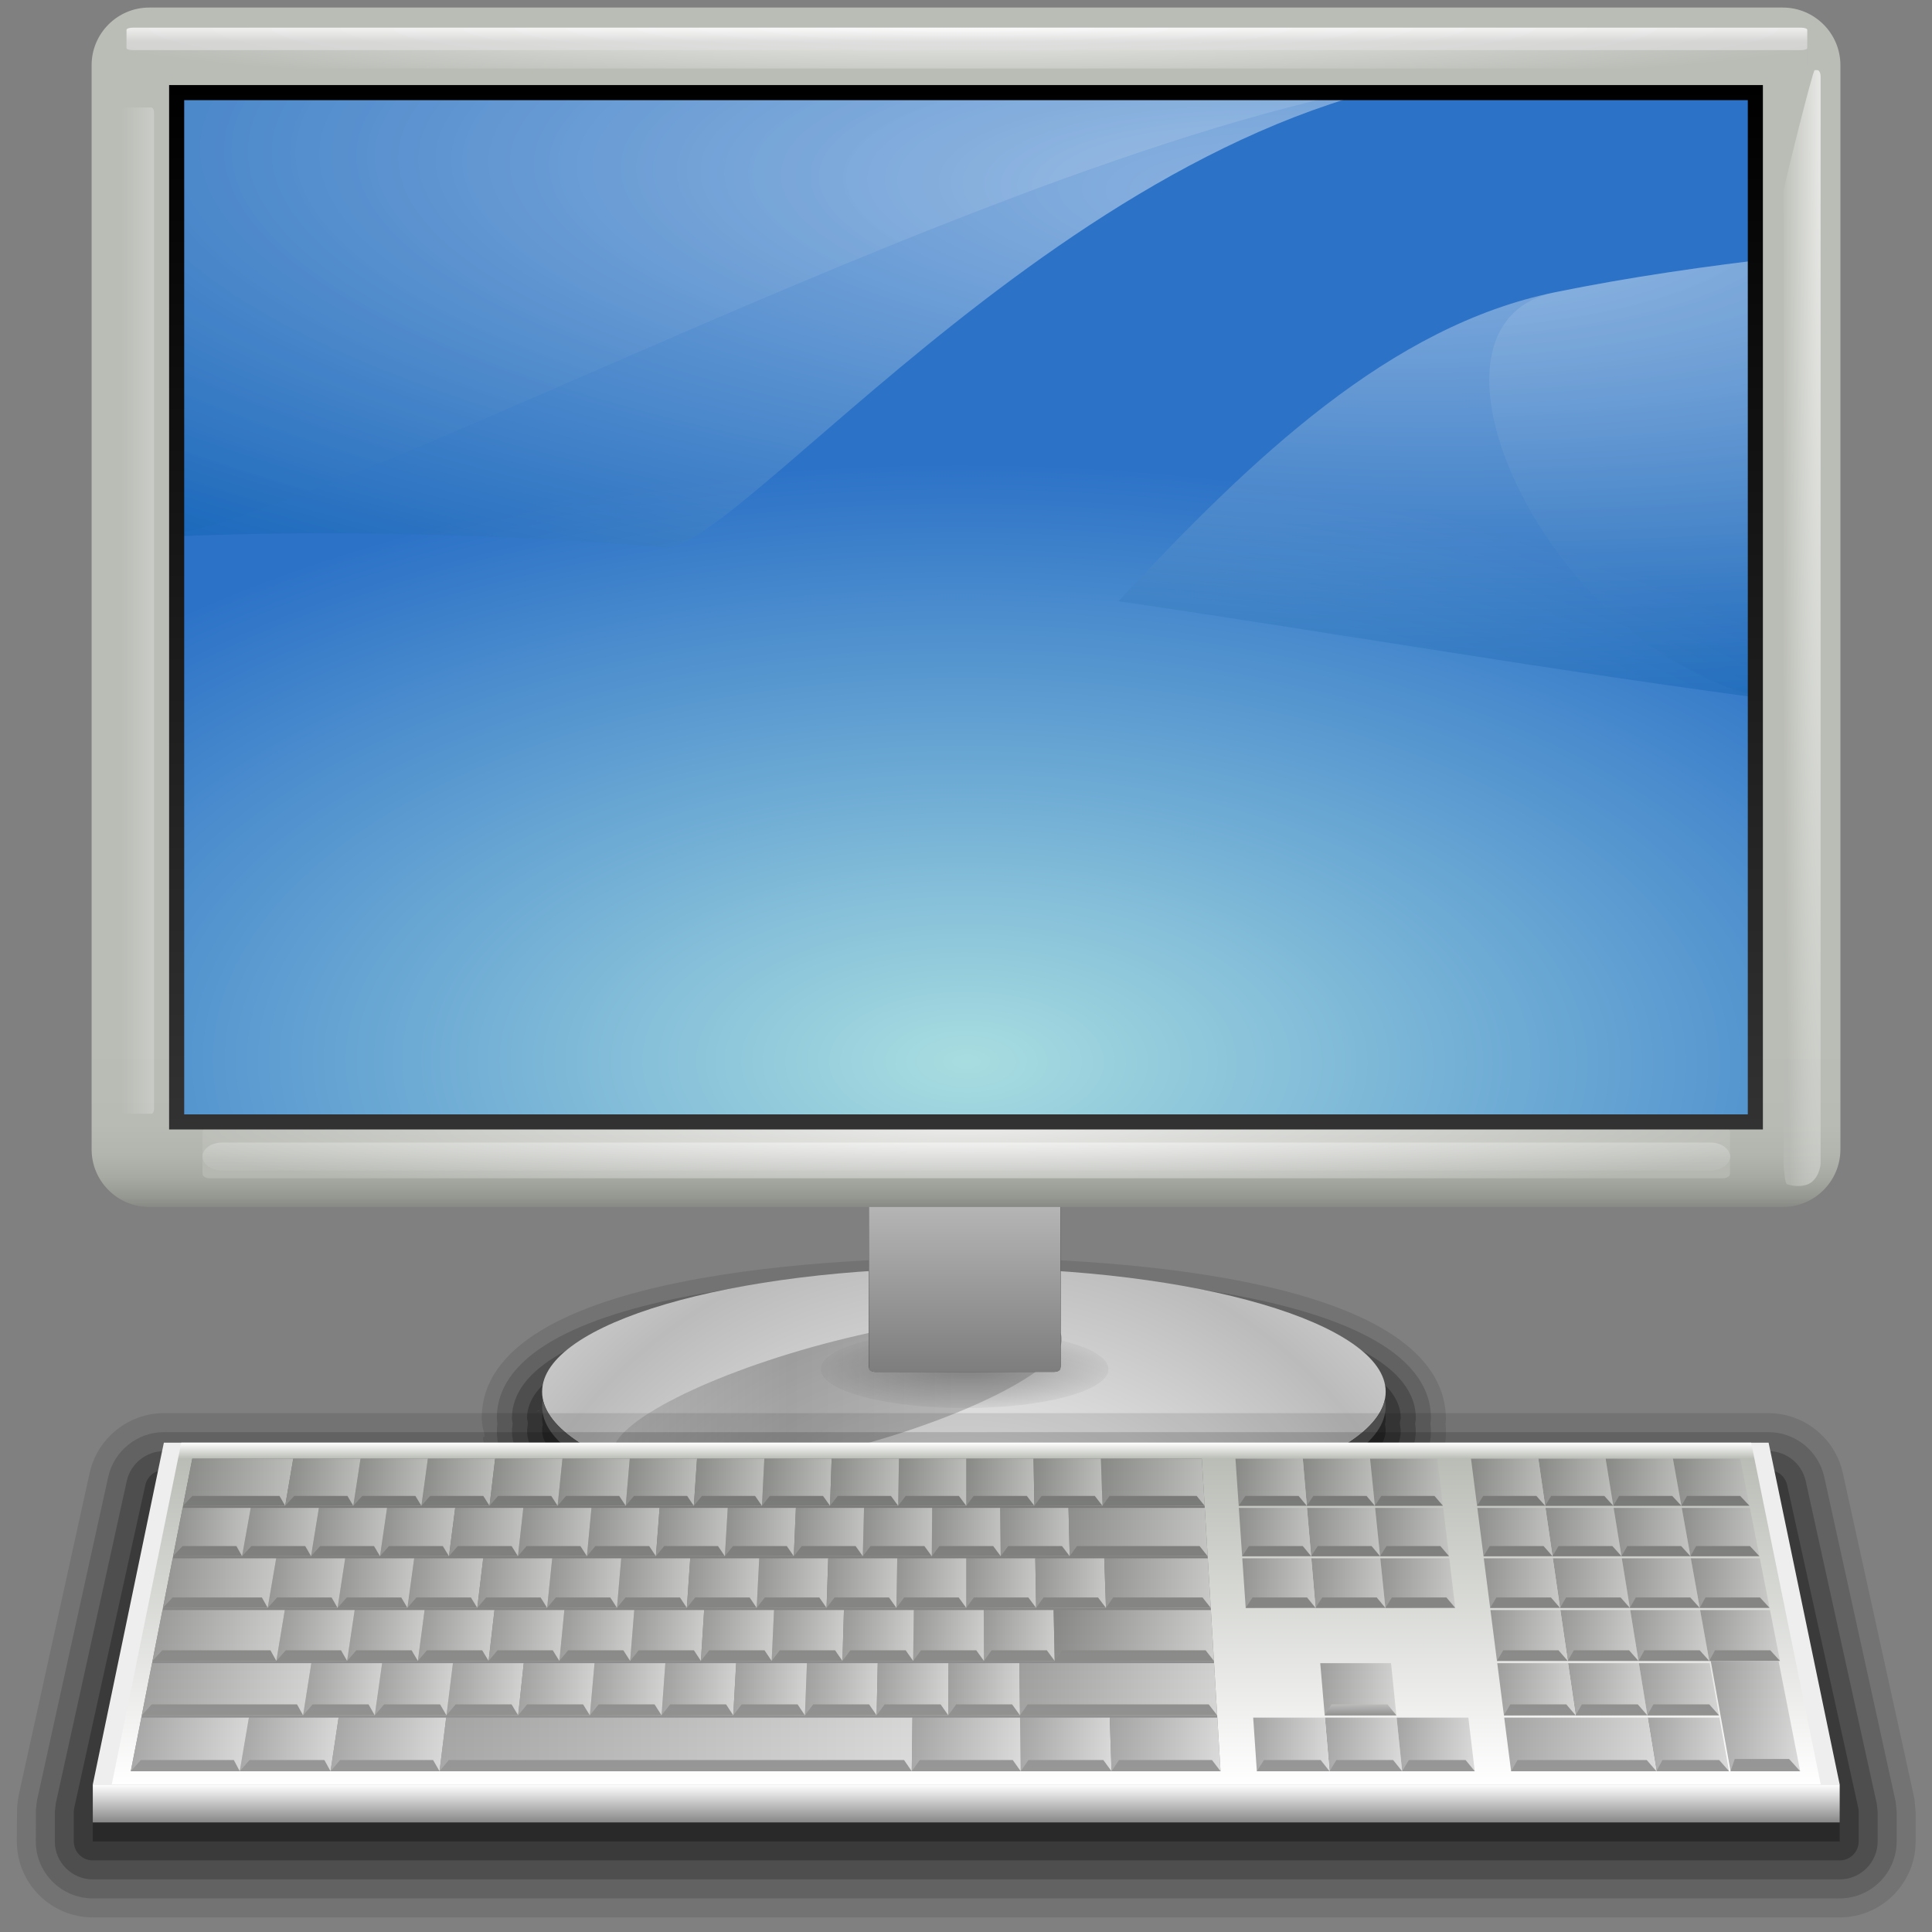 <?xml version="1.0" encoding="UTF-8" standalone="no"?>
<!-- Created with Inkscape (http://www.inkscape.org/) -->
<svg
   xmlns:dc="http://purl.org/dc/elements/1.1/"
   xmlns:cc="http://web.resource.org/cc/"
   xmlns:rdf="http://www.w3.org/1999/02/22-rdf-syntax-ns#"
   xmlns:svg="http://www.w3.org/2000/svg"
   xmlns="http://www.w3.org/2000/svg"
   xmlns:xlink="http://www.w3.org/1999/xlink"
   xmlns:sodipodi="http://inkscape.sourceforge.net/DTD/sodipodi-0.dtd"
   xmlns:inkscape="http://www.inkscape.org/namespaces/inkscape"
   version="1.0"
   width="128"
   height="128"
   viewBox="0 0 128 128"
   id="Livello_1"
   xml:space="preserve"
   sodipodi:version="0.32"
   inkscape:version="0.43"
   sodipodi:docname="system_kens_idea.svg"
   sodipodi:docbase="/home/kwwii/kdesvn/artwork/Oxygen/theme/svg/apps"><rect x="0" y="0" width="128" height="128" fill="#808080" stroke="none"/><sodipodi:namedview
   inkscape:window-height="540"
   inkscape:window-width="749"
   inkscape:pageshadow="2"
   inkscape:pageopacity="0.0"
   borderopacity="1.0"
   bordercolor="#666666"
   pagecolor="#ffffff"
   id="base"
   inkscape:zoom="2.921875"
   inkscape:cx="62.824779"
   inkscape:cy="67.090322"
   inkscape:window-x="205"
   inkscape:window-y="63"
   inkscape:current-layer="Livello_1" /><defs
   id="defs1145"><linearGradient
     inkscape:collect="always"
     xlink:href="#XMLID_2_"
     id="linearGradient2514"
     gradientUnits="userSpaceOnUse"
     x1="64.001"
     y1="121"
     x2="64.001"
     y2="103" /><linearGradient
     inkscape:collect="always"
     xlink:href="#XMLID_3_"
     id="linearGradient2516"
     gradientUnits="userSpaceOnUse"
     x1="64.001"
     y1="123"
     x2="64.001"
     y2="121" /></defs>

<g
   id="g5">
	<path
   d="M 31.916,93.965 C 31.916,93.996 31.917,94.028 31.92,94.061 L 31.956,94.436 C 31.949,94.364 31.95,94.295 31.959,94.223 C 31.955,94.257 31.953,94.29 31.953,94.325 C 31.953,94.638 32.111,94.955 32.111,95.139 C 32.111,95.196 32.041,95.203 32.001,95.231 C 32.891,104.629 56.507,105.389 63.859,105.389 C 71.353,105.389 95.803,104.621 95.803,94.758 C 95.801,94.694 95.785,94.451 95.785,94.451 C 95.783,94.428 95.777,94.375 95.771,94.327 C 95.783,94.213 95.798,94.062 95.798,94.061 C 95.798,84.097 71.352,83.331 63.859,83.331 C 56.366,83.331 31.916,84.098 31.916,93.965 z "
   style="opacity:0.1"
   id="path7" />
	<path
   d="M 32.916,93.965 C 32.916,93.965 32.952,94.342 32.952,94.343 C 32.941,94.432 32.931,94.523 32.931,94.523 C 32.931,94.529 32.917,94.758 32.917,94.758 C 32.917,103.924 58.693,104.389 63.86,104.389 C 69.027,104.389 94.804,103.924 94.804,94.758 L 94.788,94.516 C 94.788,94.516 94.777,94.424 94.767,94.334 C 94.775,94.267 94.805,93.965 94.805,93.965 C 94.805,84.795 69.028,84.331 63.861,84.331 C 58.693,84.331 32.916,84.795 32.916,93.965 z "
   style="opacity:0.15"
   id="path9" />
	<path
   d="M 33.916,93.965 C 33.916,94.027 33.922,94.09 33.934,94.152 C 33.934,94.152 33.949,94.229 33.964,94.307 C 33.947,94.452 33.924,94.641 33.924,94.641 C 33.92,94.68 33.917,94.719 33.917,94.758 C 33.917,101.57 52.739,103.389 63.86,103.389 C 74.982,103.389 93.804,101.571 93.804,94.758 C 93.804,94.717 93.801,94.677 93.796,94.637 C 93.796,94.637 93.774,94.45 93.756,94.303 C 93.77,94.235 93.784,94.166 93.784,94.166 C 93.798,94.099 93.805,94.033 93.805,93.965 C 93.805,87.15 74.983,85.331 63.861,85.331 C 52.739,85.331 33.916,87.149 33.916,93.965 z "
   style="opacity:0.2"
   id="path11" />
	<path
   d="M 34.916,93.965 C 34.916,93.965 34.947,94.127 34.975,94.272 C 34.956,94.432 34.917,94.758 34.917,94.758 C 34.917,99.768 49.477,102.389 63.86,102.389 C 78.244,102.389 92.804,99.768 92.804,94.758 C 92.804,94.758 92.763,94.422 92.743,94.261 C 92.768,94.141 92.805,93.965 92.805,93.965 C 92.805,88.953 78.244,86.331 63.861,86.331 C 49.478,86.331 34.916,88.953 34.916,93.965 z M 36.775,93.801 L 36.931,94.125 C 36.745,93.739 36.316,93.381 35.893,93.418 C 36.267,93.353 36.596,93.429 36.775,93.801 z M 35.65,93.461 C 35.708,93.442 35.76,93.444 35.817,93.432 C 35.729,93.448 35.665,93.494 35.586,93.522 C 35.612,93.508 35.621,93.471 35.65,93.461 z "
   style="opacity:0.25"
   id="path13" />
	<path
   d="M 91.665,94.627 C 91.757,94.41 91.805,94.189 91.805,93.965 C 91.805,90.302 79.294,87.331 63.861,87.331 C 48.427,87.331 35.916,90.302 35.916,93.965 C 35.916,94.878 36.693,95.748 38.099,96.539 C 36.902,95.867 36.159,95.138 35.963,94.373 C 35.933,94.5 35.918,94.629 35.918,94.758 C 35.918,98.42 48.436,101.389 63.861,101.389 C 79.286,101.389 91.805,98.42 91.805,94.758 C 91.805,94.629 91.789,94.5 91.758,94.373 C 91.735,94.459 91.701,94.543 91.665,94.627 z M 38.634,96.822 C 38.523,96.767 38.421,96.711 38.317,96.655 C 38.421,96.711 38.523,96.768 38.634,96.822 z M 41.268,97.868 C 41.266,97.867 41.263,97.867 41.261,97.865 C 41.263,97.867 41.265,97.867 41.268,97.868 z M 40.541,97.619 C 40.518,97.611 40.497,97.603 40.474,97.596 C 40.496,97.604 40.518,97.611 40.541,97.619 z M 39.858,97.363 C 39.812,97.344 39.77,97.326 39.725,97.308 C 39.77,97.326 39.812,97.345 39.858,97.363 z M 39.221,97.097 C 39.151,97.066 39.086,97.034 39.017,97.002 C 39.086,97.033 39.151,97.065 39.221,97.097 z M 90.115,96.242 C 90.738,95.838 91.2,95.414 91.482,94.976 C 91.2,95.414 90.74,95.838 90.115,96.242 z M 87.882,97.355 C 87.883,97.354 87.884,97.354 87.885,97.353 C 87.884,97.354 87.883,97.355 87.882,97.355 z M 88.516,97.09 C 88.536,97.08 88.553,97.072 88.573,97.063 C 88.553,97.072 88.535,97.08 88.516,97.09 z M 89.1,96.815 C 89.145,96.793 89.186,96.769 89.23,96.747 C 89.186,96.77 89.145,96.793 89.1,96.815 z M 89.635,96.532 C 89.727,96.48 89.81,96.428 89.896,96.375 C 89.809,96.428 89.727,96.48 89.635,96.532 z M 91.658,94.646 C 91.611,94.755 91.554,94.863 91.485,94.97 C 91.554,94.863 91.611,94.756 91.658,94.646 z "
   style="opacity:0.3"
   id="path15" />
</g>
<radialGradient
   cx="63.723"
   cy="13.276"
   r="54.141"
   id="path4982_1_"
   gradientUnits="userSpaceOnUse"
   gradientTransform="matrix(1,0,0,-1,0.138,127.836)">
	<stop
   style="stop-color:#eeeeee;stop-opacity:1"
   offset="0.278"
   id="stop18" />
	<stop
   style="stop-color:#bbbbbb;stop-opacity:1"
   offset="0.607"
   id="stop20" />
	<stop
   style="stop-color:#ffffff;stop-opacity:1"
   offset="1"
   id="stop22" />
</radialGradient>
<path
   d="M 91.805,92.207 C 91.805,96.74 79.294,100.414 63.861,100.414 C 48.427,100.414 35.916,96.739 35.916,92.207 C 35.916,87.676 48.427,84.002 63.861,84.002 C 79.294,84.002 91.805,87.676 91.805,92.207 L 91.805,92.207 z "
   style="fill:url(#path4982_1_)"
   id="path4982_3_" />
<radialGradient
   cx="-378.362"
   cy="1429.194"
   r="11.823"
   id="path4988_1_"
   gradientUnits="userSpaceOnUse"
   gradientTransform="matrix(0.806,0,0,0.218,369.062,-220.863)">
	<stop
   style="stop-color:#000000;stop-opacity:1"
   offset="0"
   id="stop26" />
	<stop
   style="stop-color:#bbbbbb;stop-opacity:1"
   offset="1"
   id="stop28" />
</radialGradient>
<path
   d="M 73.44,90.713 C 73.446,92.135 69.186,93.288 63.924,93.289 C 58.662,93.291 54.393,92.141 54.386,90.719 C 54.386,90.717 54.386,90.715 54.386,90.713 C 54.38,89.289 58.64,88.136 63.902,88.135 C 69.164,88.133 73.433,89.283 73.44,90.705 C 73.44,90.707 73.44,90.711 73.44,90.713 z "
   style="opacity:0.3;fill:url(#path4988_1_)"
   id="path4988" />
<path
   d="M 35.962,92.713 C 35.932,92.869 35.917,93.029 35.917,93.188 C 35.917,97.717 48.435,101.389 63.86,101.389 C 79.285,101.389 91.804,97.717 91.804,93.188 C 91.804,93.03 91.788,92.87 91.757,92.713 C 90.866,97.007 78.707,100.406 63.86,100.406 C 49.013,100.406 36.854,97.007 35.962,92.713 z "
   style="fill:#555555"
   id="path4992" />
<linearGradient
   x1="70.355"
   y1="92.474"
   x2="40.604"
   y2="92.474"
   id="path4994_1_"
   gradientUnits="userSpaceOnUse">
	<stop
   style="stop-color:#555555;stop-opacity:1"
   offset="0.248"
   id="stop33" />
	<stop
   style="stop-color:#323232;stop-opacity:1"
   offset="0.607"
   id="stop35" />
	<stop
   style="stop-color:#888888;stop-opacity:1"
   offset="1"
   id="stop37" />
</linearGradient>
<path
   d="M 70.327,88.504 C 70.833,90.402 64.597,93.717 56.398,95.908 C 48.197,98.099 41.139,98.34 40.632,96.443 C 40.125,94.546 46.361,91.232 54.562,89.04 C 62.763,86.848 69.82,86.607 70.327,88.504 z "
   style="opacity:0.3;fill:url(#path4994_1_)"
   id="path4994" />
<path
   d="M 57.956,70.803 L 69.871,70.803 C 70.088,70.803 70.264,70.959 70.264,71.155 L 70.264,90.532 C 70.264,90.726 70.088,90.886 69.871,90.886 L 57.956,90.886 C 57.739,90.886 57.563,90.728 57.563,90.532 L 57.563,71.154 C 57.563,70.959 57.739,70.803 57.956,70.803 z "
   id="rect4998" />
<linearGradient
   x1="63.914"
   y1="117.943"
   x2="63.914"
   y2="61.304"
   id="rect5002_1_"
   gradientUnits="userSpaceOnUse">
	<stop
   style="stop-color:#555555;stop-opacity:1"
   offset="0.337"
   id="stop42" />
	<stop
   style="stop-color:#eeeeee;stop-opacity:1"
   offset="0.87"
   id="stop44" />
</linearGradient>
<path
   d="M 57.914,70.803 L 69.913,70.803 C 70.106,70.803 70.264,70.903 70.264,71.03 L 70.264,90.659 C 70.264,90.784 70.107,90.886 69.913,90.886 L 57.914,90.886 C 57.721,90.886 57.562,90.784 57.562,90.659 L 57.562,71.027 C 57.563,70.902 57.721,70.803 57.914,70.803 z "
   style="fill:url(#rect5002_1_)"
   id="rect5002" />
<radialGradient
   cx="-444.269"
   cy="472.368"
   r="73.326"
   id="screen_1_"
   gradientUnits="userSpaceOnUse"
   gradientTransform="matrix(1.062,5.2e-3,-3.7e-3,0.541,537.6,-182.909)">
	<stop
   style="stop-color:#a8dde0;stop-opacity:1"
   offset="0"
   id="stop48" />
	<stop
   style="stop-color:#2c72c7;stop-opacity:1"
   offset="1"
   id="stop50" />
</radialGradient>
<rect
   width="108.227"
   height="71.833"
   x="9.887"
   y="4.318"
   style="fill:url(#screen_1_)"
   id="screen" />
<radialGradient
   cx="-500.835"
   cy="402.337"
   r="73.733"
   id="reflection02_1_"
   gradientUnits="userSpaceOnUse"
   gradientTransform="matrix(1.676,8.5e-2,-3.4e-2,0.479,939.473,-137)">
	<stop
   style="stop-color:#ffffff;stop-opacity:1"
   offset="0"
   id="stop54" />
	<stop
   style="stop-color:#0057ae;stop-opacity:1"
   offset="1"
   id="stop56" />
</radialGradient>
<path
   d="M 9.887,4.323 L 9.887,35.61 C 21.604,35.046 32.863,35.377 43.845,36.253 C 48.448,37.398 72.465,6.098 99.221,4.71 L 9.887,4.323 z M 118.107,17.047 C 113.057,17.628 108.004,18.349 103.041,19.36 C 92.134,21.584 82.992,30.29 74.105,39.832 C 88.797,41.989 103.307,44.513 118.107,46.441 L 118.107,17.047 z "
   style="opacity:0.466;fill:url(#reflection02_1_)"
   id="reflection02" />
<radialGradient
   cx="-500.835"
   cy="402.336"
   r="73.734"
   id="reflection01_1_"
   gradientUnits="userSpaceOnUse"
   gradientTransform="matrix(1.676,8.5e-2,-3.4e-2,0.479,939.473,-137)">
	<stop
   style="stop-color:#ffffff;stop-opacity:1"
   offset="0"
   id="stop60" />
	<stop
   style="stop-color:#0057ae;stop-opacity:1"
   offset="1"
   id="stop62" />
</radialGradient>
<path
   d="M 9.887,4.323 L 9.887,35.61 C 21.604,35.046 72.465,6.098 99.22,4.71 L 9.887,4.323 z M 118.107,17.047 C 113.057,17.628 108.004,18.349 103.041,19.36 C 92.134,21.584 103.308,44.513 118.107,46.441 L 118.107,17.047 z "
   style="opacity:0.168;fill:url(#reflection01_1_)"
   id="reflection01" />
<linearGradient
   x1="64.001"
   y1="79.969"
   x2="64.001"
   y2="0.501"
   id="XMLID_1_"
   gradientUnits="userSpaceOnUse">
	<stop
   style="stop-color:#888a85;stop-opacity:1"
   offset="0"
   id="stop66" />
	<stop
   style="stop-color:#969892;stop-opacity:1"
   offset="0.009"
   id="stop68" />
	<stop
   style="stop-color:#a6a9a2;stop-opacity:1"
   offset="0.024"
   id="stop70" />
	<stop
   style="stop-color:#b2b4ae;stop-opacity:1"
   offset="0.043"
   id="stop72" />
	<stop
   style="stop-color:#b8bbb4;stop-opacity:1"
   offset="0.069"
   id="stop74" />
	<stop
   style="stop-color:#babdb6;stop-opacity:1"
   offset="0.142"
   id="stop76" />
</linearGradient>
<path
   d="M 118.113,0.5 L 9.887,0.5 C 7.782,0.5 6.069,2.213 6.069,4.318 L 6.069,76.15 C 6.069,78.255 7.782,79.968 9.887,79.968 L 118.114,79.968 C 120.219,79.968 121.932,78.255 121.932,76.15 L 121.932,4.318 C 121.932,2.213 120.219,0.5 118.113,0.5 z M 11.704,74.332 C 11.704,73.353 11.704,7.114 11.704,6.136 C 12.69,6.136 115.31,6.136 116.296,6.136 C 116.296,7.115 116.296,73.354 116.296,74.332 C 115.311,74.332 12.69,74.332 11.704,74.332 z "
   style="fill:url(#XMLID_1_)"
   id="path78" />
<radialGradient
   cx="-384.932"
   cy="4509.343"
   r="72.544"
   id="rect5012_1_"
   gradientUnits="userSpaceOnUse"
   gradientTransform="matrix(0.825,0,0,5.6e-2,381.435,-250.687)">
	<stop
   style="stop-color:#ffffff;stop-opacity:1"
   offset="0"
   id="stop81" />
	<stop
   style="stop-color:#babdb6;stop-opacity:1"
   offset="1"
   id="stop83" />
</radialGradient>
<path
   d="M 8.71,1.833 L 119.407,1.833 C 119.588,1.833 119.733,1.943 119.733,2.081 L 119.733,4.292 C 119.733,4.429 119.587,4.54 119.407,4.54 L 8.71,4.54 C 8.53,4.54 8.383,4.43 8.383,4.292 L 8.383,2.082 C 8.383,1.944 8.53,1.833 8.71,1.833 z "
   style="opacity:0.711;fill:url(#rect5012_1_)"
   id="rect5012" />
<linearGradient
   x1="-363.213"
   y1="274.18"
   x2="-363.213"
   y2="276.591"
   id="rect5014_1_"
   gradientUnits="userSpaceOnUse"
   gradientTransform="matrix(0.767,0,0,0.62,342.68,-168.108)">
	<stop
   style="stop-color:#ffffff;stop-opacity:1"
   offset="0"
   id="stop87" />
	<stop
   style="stop-color:#dddddd;stop-opacity:1"
   offset="0.592"
   id="stop89" />
</linearGradient>
<path
   d="M 8.813,1.833 L 119.305,1.833 C 119.542,1.833 119.735,1.894 119.735,1.969 L 119.735,3.186 C 119.735,3.261 119.543,3.322 119.305,3.322 L 8.813,3.322 C 8.576,3.322 8.382,3.261 8.382,3.186 L 8.382,1.97 C 8.383,1.895 8.575,1.833 8.813,1.833 z "
   style="opacity:0.711;fill:url(#rect5014_1_)"
   id="rect5014" />
<linearGradient
   x1="-332.671"
   y1="287.635"
   x2="-332.671"
   y2="290.791"
   id="rect5016_1_"
   gradientUnits="userSpaceOnUse"
   gradientTransform="matrix(0.697,0,0,0.589,295.956,-93.663)">
	<stop
   style="stop-color:#ffffff;stop-opacity:1"
   offset="0"
   id="stop93" />
	<stop
   style="stop-color:#bbbbbb;stop-opacity:1"
   offset="1"
   id="stop95" />
</linearGradient>
<path
   d="M 14.715,75.697 L 113.319,75.697 C 114.037,75.697 114.619,76.113 114.619,76.623 L 114.619,76.623 C 114.619,77.135 114.037,77.549 113.319,77.549 L 14.715,77.549 C 13.998,77.549 13.416,77.135 13.416,76.623 L 13.416,76.623 C 13.416,76.113 13.998,75.697 14.715,75.697 z "
   style="opacity:0.711;fill:url(#rect5016_1_)"
   id="rect5016" />
<radialGradient
   cx="-356.523"
   cy="4626.224"
   r="72.587"
   id="rect5018_1_"
   gradientUnits="userSpaceOnUse"
   gradientTransform="matrix(0.749,0,0,6.95e-2,331.16,-246.79)">
	<stop
   style="stop-color:#ffffff;stop-opacity:1"
   offset="0"
   id="stop99" />
	<stop
   style="stop-color:#babdb6;stop-opacity:1"
   offset="1"
   id="stop101" />
</radialGradient>
<path
   d="M 13.897,74.697 L 114.136,74.697 C 114.403,74.697 114.617,74.836 114.617,75.006 L 114.617,77.754 C 114.617,77.926 114.402,78.063 114.136,78.063 L 13.897,78.063 C 13.631,78.063 13.416,77.924 13.416,77.754 L 13.416,75.006 C 13.416,74.836 13.631,74.697 13.897,74.697 z "
   style="opacity:0.711;fill:url(#rect5018_1_)"
   id="rect5018" />
<linearGradient
   x1="18.265"
   y1="-651.114"
   x2="18.265"
   y2="-647.957"
   id="rect5020_1_"
   gradientUnits="userSpaceOnUse"
   gradientTransform="matrix(0,0.514,-0.677,0,-430.568,31.061)">
	<stop
   style="stop-color:#ffffff;stop-opacity:1"
   offset="0"
   id="stop105" />
	<stop
   style="stop-color:#babdb6;stop-opacity:1"
   offset="1"
   id="stop107" />
</linearGradient>
<path
   d="M 10.204,7.451 L 10.204,73.463 C 10.204,73.645 10.126,73.791 10.029,73.791 L 8.25,73.791 C 8.154,73.791 8.076,73.645 8.076,73.463 L 8.076,7.451 C 8.076,7.27 8.154,7.123 8.25,7.123 L 10.029,7.123 C 10.126,7.123 10.204,7.27 10.204,7.451 z "
   style="opacity:0.228;fill:url(#rect5020_1_)"
   id="rect5020" />
<radialGradient
   cx="39.347"
   cy="-3726.553"
   r="65.173"
   id="rect5022_1_"
   gradientUnits="userSpaceOnUse"
   gradientTransform="matrix(0,1.654,-4.07e-2,0,-31.076,-57.899)">
	<stop
   style="stop-color:#ffffff;stop-opacity:1"
   offset="0"
   id="stop111" />
	<stop
   style="stop-color:#babdb6;stop-opacity:1"
   offset="1"
   id="stop113" />
</radialGradient>
<path
   d="M 120.62,5.063 L 120.62,77.09 C 120.62,77.322 120.436,78.186 119.784,78.457 C 119.132,78.728 118.391,78.457 118.391,78.457 C 118.267,78.457 118.166,77.322 118.166,77.09 L 118.166,12.647 C 118.166,12.415 120.101,4.644 120.225,4.644 L 120.395,4.644 C 120.52,4.644 120.62,4.831 120.62,5.063 z "
   style="opacity:0.647;fill:url(#rect5022_1_)"
   id="rect5022" />


<linearGradient
   x1="64.001"
   y1="121"
   x2="64.001"
   y2="103"
   id="XMLID_2_"
   gradientUnits="userSpaceOnUse">
	<stop
   style="stop-color:#ffffff;stop-opacity:1"
   offset="0"
   id="stop131" />
	<stop
   style="stop-color:#babdb6;stop-opacity:1"
   offset="0.953"
   id="stop133" />
	<stop
   style="stop-color:#ffffff;stop-opacity:1"
   offset="1"
   id="stop135" />
</linearGradient>

<linearGradient
   x1="64.001"
   y1="123"
   x2="64.001"
   y2="121"
   id="XMLID_3_"
   gradientUnits="userSpaceOnUse">
	<stop
   style="stop-color:#888888;stop-opacity:1"
   offset="0"
   id="stop140" />
	<stop
   style="stop-color:#ffffff;stop-opacity:1"
   offset="1"
   id="stop142" />
</linearGradient>

<g
   id="g1945"
   transform="matrix(1.258,0,0,1.258,-16.496,-33.993)"><g
     id="g116">
	<path
   id="path118"
   style="opacity:0.1"
   d="M 21.743,101.445 C 19.881,101.445 18.238,102.765 17.837,104.584 C 17.839,104.572 17.838,104.576 14.094,121.585 C 14.094,121.584 14.058,121.804 14.058,121.804 L 14.012,122.227 C 14.006,122.332 14,123.998 14,123.998 C 14,126.207 15.794,128.001 18,128.001 L 110,128.001 C 112.206,128.001 114,126.207 114,124.001 L 114,122.445 C 113.999,122.391 113.941,121.798 113.941,121.798 C 113.927,121.707 113.912,121.61 110.162,104.586 C 109.764,102.767 108.121,101.446 106.256,101.446 L 21.743,101.446 L 21.743,101.445 z " />
	<path
   id="path120"
   style="opacity:0.15"
   d="M 21.743,102.445 C 20.347,102.445 19.114,103.435 18.813,104.799 C 18.813,104.801 15.07,121.799 15.07,121.799 C 15.062,121.834 15.056,121.876 15.052,121.911 L 15.006,122.335 L 15,124 C 15,125.654 16.346,127 18,127 L 110,127 C 111.654,127 113,125.654 113,124 L 113,122.444 C 112.994,122.337 112.947,121.905 112.947,121.905 C 112.929,121.798 109.185,104.8 109.185,104.8 C 108.886,103.436 107.654,102.446 106.255,102.446 L 21.743,102.446 L 21.743,102.445 z " />
	<path
   id="path122"
   style="opacity:0.2"
   d="M 21.743,103.445 C 20.812,103.445 19.991,104.105 19.79,105.014 C 19.79,105.015 16.047,122.014 16.047,122.014 C 16.047,122.016 16,122.444 16,122.444 L 16,124 C 16,125.104 16.897,126 18,126 L 110,126 C 111.103,126 112,125.104 112,124 L 112,122.444 L 111.953,122.012 L 108.209,105.014 C 108.01,104.105 107.188,103.445 106.256,103.445 L 21.743,103.445 z " />
	<path
   id="path124"
   style="opacity:0.25"
   d="M 21.743,104.445 C 21.274,104.445 20.868,104.771 20.766,105.23 L 17.023,122.229 C 17.008,122.3 17,122.372 17,122.444 L 17,124 C 17,124.553 17.448,125 18,125 L 110,125 C 110.553,125 111,124.553 111,124 L 111,122.444 C 111,122.372 110.992,122.299 110.977,122.229 L 107.233,105.229 C 107.132,104.771 106.726,104.445 106.256,104.445 L 21.743,104.445 L 21.743,104.445 z " />
	<polygon
   id="polygon126"
   style="opacity:0.3"
   points="106.256,105.445 21.743,105.445 18,122.444 18,124 110,124 110,122.444 106.256,105.445 " />
</g><polyline
     style="fill:#eeeeee"
     id="polyline128"
     points="21.743,103 106.256,103 110,121 18,121 " /><polyline
     style="fill:url(#linearGradient2514)"
     id="polyline137"
     points="22.661,103 105.338,103 109.001,121 18.999,121 " /><rect
     id="rect144"
     style="fill:url(#linearGradient2516)"
     y="121"
     x="18"
     height="2"
     width="92" /><g
     id="g146"
     style="opacity:0.5">
	<polygon
   id="polygon148"
   style="fill:#323232"
   points="76.407,103.842 23.24,103.842 20,120.304 77.392,120.304 76.407,103.842 " />
	<linearGradient
   gradientUnits="userSpaceOnUse"
   id="XMLID_4_"
   y2="113.155"
   x2="39.154"
   y1="113.155"
   x1="35.119">
		<stop
   id="stop151"
   offset="0"
   style="stop-color:#555555;stop-opacity:1" />
		<stop
   id="stop153"
   offset="1"
   style="stop-color:#bbbbbb;stop-opacity:1" />
	</linearGradient>
	<polygon
   id="polygon155"
   style="fill:url(#XMLID_4_)"
   points="38.845,114.494 35.119,114.494 35.474,111.816 39.154,111.816 38.845,114.494 " />
	<polygon
   id="polygon157"
   style="fill:#323232"
   points="38.845,114.494 38.506,113.933 35.597,113.933 35.119,114.494 38.845,114.494 " />
	<linearGradient
   gradientUnits="userSpaceOnUse"
   id="XMLID_5_"
   y2="113.155"
   x2="35.474"
   y1="113.155"
   x1="31.392">
		<stop
   id="stop160"
   offset="0"
   style="stop-color:#555555;stop-opacity:1" />
		<stop
   id="stop162"
   offset="1"
   style="stop-color:#bbbbbb;stop-opacity:1" />
	</linearGradient>
	<polygon
   id="polygon164"
   style="fill:url(#XMLID_5_)"
   points="35.119,114.494 31.392,114.494 31.792,111.816 35.474,111.816 35.119,114.494 " />
	<polygon
   id="polygon166"
   style="fill:#323232"
   points="35.119,114.494 34.789,113.933 31.88,113.933 31.392,114.494 35.119,114.494 " />
	<linearGradient
   gradientUnits="userSpaceOnUse"
   id="XMLID_6_"
   y2="113.155"
   x2="31.793"
   y1="113.155"
   x1="27.666">
		<stop
   id="stop169"
   offset="0"
   style="stop-color:#555555;stop-opacity:1" />
		<stop
   id="stop171"
   offset="1"
   style="stop-color:#bbbbbb;stop-opacity:1" />
	</linearGradient>
	<polygon
   id="polygon173"
   style="fill:url(#XMLID_6_)"
   points="31.392,114.494 27.666,114.494 28.112,111.816 31.792,111.816 31.392,114.494 " />
	<polygon
   id="polygon175"
   style="fill:#323232"
   points="31.392,114.494 31.072,113.933 28.163,113.933 27.666,114.494 31.392,114.494 " />
	<linearGradient
   gradientUnits="userSpaceOnUse"
   id="XMLID_7_"
   y2="113.155"
   x2="50.197"
   y1="113.155"
   x1="46.299">
		<stop
   id="stop178"
   offset="0"
   style="stop-color:#555555;stop-opacity:1" />
		<stop
   id="stop180"
   offset="1"
   style="stop-color:#bbbbbb;stop-opacity:1" />
	</linearGradient>
	<polygon
   id="polygon182"
   style="fill:url(#XMLID_7_)"
   points="50.025,114.494 46.299,114.494 46.516,111.816 50.197,111.816 50.025,114.494 " />
	<polygon
   id="polygon184"
   style="fill:#323232"
   points="50.025,114.494 49.658,113.933 46.748,113.933 46.299,114.494 50.025,114.494 " />
	<linearGradient
   gradientUnits="userSpaceOnUse"
   id="XMLID_8_"
   y2="113.155"
   x2="46.516"
   y1="113.155"
   x1="42.572">
		<stop
   id="stop187"
   offset="0"
   style="stop-color:#555555;stop-opacity:1" />
		<stop
   id="stop189"
   offset="1"
   style="stop-color:#bbbbbb;stop-opacity:1" />
	</linearGradient>
	<polygon
   id="polygon191"
   style="fill:url(#XMLID_8_)"
   points="46.299,114.494 42.572,114.494 42.835,111.816 46.516,111.816 46.299,114.494 " />
	<polygon
   id="polygon193"
   style="fill:#323232"
   points="46.299,114.494 45.94,113.933 43.031,113.933 42.572,114.494 46.299,114.494 " />
	<linearGradient
   gradientUnits="userSpaceOnUse"
   id="XMLID_9_"
   y2="113.155"
   x2="42.835"
   y1="113.155"
   x1="38.845">
		<stop
   id="stop196"
   offset="0"
   style="stop-color:#555555;stop-opacity:1" />
		<stop
   id="stop198"
   offset="1"
   style="stop-color:#bbbbbb;stop-opacity:1" />
	</linearGradient>
	<polygon
   id="polygon200"
   style="fill:url(#XMLID_9_)"
   points="42.572,114.494 38.845,114.494 39.154,111.816 42.835,111.816 42.572,114.494 " />
	<polygon
   id="polygon202"
   style="fill:#323232"
   points="42.572,114.494 42.223,113.933 39.314,113.933 38.845,114.494 42.572,114.494 " />
	<linearGradient
   gradientUnits="userSpaceOnUse"
   id="XMLID_10_"
   y2="113.155"
   x2="57.559"
   y1="113.155"
   x1="53.752">
		<stop
   id="stop205"
   offset="0"
   style="stop-color:#555555;stop-opacity:1" />
		<stop
   id="stop207"
   offset="1"
   style="stop-color:#bbbbbb;stop-opacity:1" />
	</linearGradient>
	<polygon
   id="polygon209"
   style="fill:url(#XMLID_10_)"
   points="57.479,114.494 53.752,114.494 53.878,111.816 57.559,111.816 57.479,114.494 " />
	<polygon
   id="polygon211"
   style="fill:#323232"
   points="57.479,114.494 57.092,113.933 54.182,113.933 53.752,114.494 57.479,114.494 " />
	<linearGradient
   gradientUnits="userSpaceOnUse"
   id="XMLID_11_"
   y2="113.155"
   x2="53.878"
   y1="113.155"
   x1="50.025">
		<stop
   id="stop214"
   offset="0"
   style="stop-color:#555555;stop-opacity:1" />
		<stop
   id="stop216"
   offset="1"
   style="stop-color:#bbbbbb;stop-opacity:1" />
	</linearGradient>
	<polygon
   id="polygon218"
   style="fill:url(#XMLID_11_)"
   points="53.752,114.494 50.025,114.494 50.197,111.816 53.878,111.816 53.752,114.494 " />
	<polygon
   id="polygon220"
   style="fill:#323232"
   points="53.752,114.494 53.375,113.933 50.465,113.933 50.025,114.494 53.752,114.494 " />
	<linearGradient
   gradientUnits="userSpaceOnUse"
   id="XMLID_12_"
   y2="113.155"
   x2="68.659"
   y1="113.155"
   x1="64.921">
		<stop
   id="stop223"
   offset="0"
   style="stop-color:#555555;stop-opacity:1" />
		<stop
   id="stop225"
   offset="1"
   style="stop-color:#bbbbbb;stop-opacity:1" />
	</linearGradient>
	<polygon
   id="polygon227"
   style="fill:url(#XMLID_12_)"
   points="68.659,114.494 64.933,114.494 64.921,111.816 68.602,111.816 68.659,114.494 " />
	<polygon
   id="polygon229"
   style="fill:#323232"
   points="68.659,114.494 68.243,113.933 65.333,113.933 64.933,114.494 68.659,114.494 " />
	<linearGradient
   gradientUnits="userSpaceOnUse"
   id="XMLID_13_"
   y2="113.155"
   x2="64.933"
   y1="113.155"
   x1="61.205">
		<stop
   id="stop232"
   offset="0"
   style="stop-color:#555555;stop-opacity:1" />
		<stop
   id="stop234"
   offset="1"
   style="stop-color:#bbbbbb;stop-opacity:1" />
	</linearGradient>
	<polygon
   id="polygon236"
   style="fill:url(#XMLID_13_)"
   points="64.933,114.494 61.205,114.494 61.24,111.816 64.921,111.816 64.933,114.494 " />
	<polygon
   id="polygon238"
   style="fill:#323232"
   points="64.933,114.494 64.526,113.933 61.616,113.933 61.205,114.494 64.933,114.494 " />
	<linearGradient
   gradientUnits="userSpaceOnUse"
   id="XMLID_14_"
   y2="113.155"
   x2="61.24"
   y1="113.155"
   x1="57.478">
		<stop
   id="stop241"
   offset="0"
   style="stop-color:#555555;stop-opacity:1" />
		<stop
   id="stop243"
   offset="1"
   style="stop-color:#bbbbbb;stop-opacity:1" />
	</linearGradient>
	<polygon
   id="polygon245"
   style="fill:url(#XMLID_14_)"
   points="61.205,114.494 57.479,114.494 57.559,111.816 61.24,111.816 61.205,114.494 " />
	<polygon
   id="polygon247"
   style="fill:#323232"
   points="61.205,114.494 60.809,113.933 57.899,113.933 57.479,114.494 61.205,114.494 " />
	<linearGradient
   gradientUnits="userSpaceOnUse"
   id="XMLID_15_"
   y2="115.986"
   x2="40.696"
   y1="115.986"
   x1="36.626">
		<stop
   id="stop250"
   offset="0"
   style="stop-color:#555555;stop-opacity:1" />
		<stop
   id="stop252"
   offset="1"
   style="stop-color:#bbbbbb;stop-opacity:1" />
	</linearGradient>
	<polygon
   id="polygon254"
   style="fill:url(#XMLID_15_)"
   points="40.401,117.36 36.626,117.36 36.967,114.612 40.696,114.612 40.401,117.36 " />
	<polygon
   id="polygon256"
   style="fill:#323232"
   points="40.401,117.36 40.054,116.784 37.107,116.784 36.626,117.36 40.401,117.36 " />
	<linearGradient
   gradientUnits="userSpaceOnUse"
   id="XMLID_16_"
   y2="115.986"
   x2="36.967"
   y1="115.986"
   x1="32.85">
		<stop
   id="stop259"
   offset="0"
   style="stop-color:#555555;stop-opacity:1" />
		<stop
   id="stop261"
   offset="1"
   style="stop-color:#bbbbbb;stop-opacity:1" />
	</linearGradient>
	<polygon
   id="polygon263"
   style="fill:url(#XMLID_16_)"
   points="36.626,117.36 32.85,117.36 33.238,114.612 36.967,114.612 36.626,117.36 " />
	<polygon
   id="polygon265"
   style="fill:#323232"
   points="36.626,117.36 36.289,116.784 33.341,116.784 32.85,117.36 36.626,117.36 " />
	<linearGradient
   gradientUnits="userSpaceOnUse"
   id="XMLID_17_"
   y2="115.986"
   x2="33.238"
   y1="115.986"
   x1="29.075">
		<stop
   id="stop268"
   offset="0"
   style="stop-color:#555555;stop-opacity:1" />
		<stop
   id="stop270"
   offset="1"
   style="stop-color:#bbbbbb;stop-opacity:1" />
	</linearGradient>
	<polygon
   id="polygon272"
   style="fill:url(#XMLID_17_)"
   points="32.85,117.36 29.075,117.36 29.51,114.612 33.238,114.612 32.85,117.36 " />
	<polygon
   id="polygon274"
   style="fill:#323232"
   points="32.85,117.36 32.522,116.784 29.575,116.784 29.075,117.36 32.85,117.36 " />
	<linearGradient
   gradientUnits="userSpaceOnUse"
   id="XMLID_18_"
   y2="118.893"
   x2="30.944"
   y1="118.893"
   x1="25.739">
		<stop
   id="stop277"
   offset="0"
   style="stop-color:#555555;stop-opacity:1" />
		<stop
   id="stop279"
   offset="1"
   style="stop-color:#bbbbbb;stop-opacity:1" />
	</linearGradient>
	<polygon
   id="polygon281"
   style="fill:url(#XMLID_18_)"
   points="30.521,120.304 25.739,120.304 26.222,117.481 30.944,117.481 30.521,120.304 " />
	<polygon
   id="polygon283"
   style="fill:#323232"
   points="30.521,120.304 30.195,119.712 26.255,119.712 25.739,120.304 30.521,120.304 " />
	<linearGradient
   gradientUnits="userSpaceOnUse"
   id="XMLID_19_"
   y2="118.893"
   x2="71.652"
   y1="118.893"
   x1="66.833">
		<stop
   id="stop286"
   offset="0"
   style="stop-color:#555555;stop-opacity:1" />
		<stop
   id="stop288"
   offset="1"
   style="stop-color:#bbbbbb;stop-opacity:1" />
	</linearGradient>
	<polygon
   id="polygon290"
   style="fill:url(#XMLID_19_)"
   points="71.652,120.304 66.869,120.304 66.833,117.481 71.556,117.481 71.652,120.304 " />
	<polygon
   id="polygon292"
   style="fill:#323232"
   points="71.652,120.304 71.218,119.712 67.276,119.712 66.869,120.304 71.652,120.304 " />
	<linearGradient
   gradientUnits="userSpaceOnUse"
   id="XMLID_20_"
   y2="118.893"
   x2="36.611"
   y1="118.893"
   x1="30.521">
		<stop
   id="stop295"
   offset="0"
   style="stop-color:#555555;stop-opacity:1" />
		<stop
   id="stop297"
   offset="1"
   style="stop-color:#bbbbbb;stop-opacity:1" />
	</linearGradient>
	<polygon
   id="polygon299"
   style="fill:url(#XMLID_20_)"
   points="36.261,120.304 30.521,120.304 30.944,117.481 36.611,117.481 36.261,120.304 " />
	<polygon
   id="polygon301"
   style="fill:#323232"
   points="36.261,120.304 35.92,119.712 31.025,119.712 30.521,120.304 36.261,120.304 " />
	<linearGradient
   gradientUnits="userSpaceOnUse"
   id="XMLID_21_"
   y2="118.893"
   x2="61.166"
   y1="118.893"
   x1="36.261">
		<stop
   id="stop304"
   offset="0"
   style="stop-color:#555555;stop-opacity:1" />
		<stop
   id="stop306"
   offset="1"
   style="stop-color:#bbbbbb;stop-opacity:1" />
	</linearGradient>
	<polygon
   id="polygon308"
   style="fill:url(#XMLID_21_)"
   points="61.13,120.304 36.261,120.304 36.611,117.481 61.167,117.481 61.13,120.304 " />
	<polygon
   id="polygon310"
   style="fill:#323232"
   points="61.13,120.304 60.724,119.712 36.749,119.712 36.261,120.304 61.13,120.304 " />
	<linearGradient
   gradientUnits="userSpaceOnUse"
   id="XMLID_22_"
   y2="118.893"
   x2="66.869"
   y1="118.893"
   x1="61.13">
		<stop
   id="stop313"
   offset="0"
   style="stop-color:#555555;stop-opacity:1" />
		<stop
   id="stop315"
   offset="1"
   style="stop-color:#bbbbbb;stop-opacity:1" />
	</linearGradient>
	<polygon
   id="polygon317"
   style="fill:url(#XMLID_22_)"
   points="66.869,120.304 61.13,120.304 61.167,117.481 66.833,117.481 66.869,120.304 " />
	<polygon
   id="polygon319"
   style="fill:#323232"
   points="66.869,120.304 66.447,119.712 61.553,119.712 61.13,120.304 66.869,120.304 " />
	<linearGradient
   gradientUnits="userSpaceOnUse"
   id="XMLID_23_"
   y2="115.986"
   x2="51.882"
   y1="115.986"
   x1="47.954">
		<stop
   id="stop322"
   offset="0"
   style="stop-color:#555555;stop-opacity:1" />
		<stop
   id="stop324"
   offset="1"
   style="stop-color:#bbbbbb;stop-opacity:1" />
	</linearGradient>
	<polygon
   id="polygon326"
   style="fill:url(#XMLID_23_)"
   points="51.729,117.36 47.954,117.36 48.153,114.612 51.882,114.612 51.729,117.36 " />
	<polygon
   id="polygon328"
   style="fill:#323232"
   points="51.729,117.36 51.352,116.784 48.404,116.784 47.954,117.36 51.729,117.36 " />
	<linearGradient
   gradientUnits="userSpaceOnUse"
   id="XMLID_24_"
   y2="115.986"
   x2="48.153"
   y1="115.986"
   x1="44.178">
		<stop
   id="stop331"
   offset="0"
   style="stop-color:#555555;stop-opacity:1" />
		<stop
   id="stop333"
   offset="1"
   style="stop-color:#bbbbbb;stop-opacity:1" />
	</linearGradient>
	<polygon
   id="polygon335"
   style="fill:url(#XMLID_24_)"
   points="47.954,117.36 44.178,117.36 44.425,114.612 48.153,114.612 47.954,117.36 " />
	<polygon
   id="polygon337"
   style="fill:#323232"
   points="47.954,117.36 47.586,116.784 44.639,116.784 44.178,117.36 47.954,117.36 " />
	<linearGradient
   gradientUnits="userSpaceOnUse"
   id="XMLID_25_"
   y2="115.986"
   x2="44.425"
   y1="115.986"
   x1="40.401">
		<stop
   id="stop340"
   offset="0"
   style="stop-color:#555555;stop-opacity:1" />
		<stop
   id="stop342"
   offset="1"
   style="stop-color:#bbbbbb;stop-opacity:1" />
	</linearGradient>
	<polygon
   id="polygon344"
   style="fill:url(#XMLID_25_)"
   points="44.178,117.36 40.401,117.36 40.696,114.612 44.425,114.612 44.178,117.36 " />
	<polygon
   id="polygon346"
   style="fill:#323232"
   points="44.178,117.36 43.821,116.784 40.872,116.784 40.401,117.36 44.178,117.36 " />
	<linearGradient
   gradientUnits="userSpaceOnUse"
   id="XMLID_26_"
   y2="115.986"
   x2="59.339"
   y1="115.986"
   x1="55.504">
		<stop
   id="stop349"
   offset="0"
   style="stop-color:#555555;stop-opacity:1" />
		<stop
   id="stop351"
   offset="1"
   style="stop-color:#bbbbbb;stop-opacity:1" />
	</linearGradient>
	<polygon
   id="polygon353"
   style="fill:url(#XMLID_26_)"
   points="59.28,117.36 55.504,117.36 55.61,114.612 59.339,114.612 59.28,117.36 " />
	<polygon
   id="polygon355"
   style="fill:#323232"
   points="59.28,117.36 58.884,116.784 55.937,116.784 55.504,117.36 59.28,117.36 " />
	<linearGradient
   gradientUnits="userSpaceOnUse"
   id="XMLID_27_"
   y2="115.986"
   x2="55.61"
   y1="115.986"
   x1="51.73">
		<stop
   id="stop358"
   offset="0"
   style="stop-color:#555555;stop-opacity:1" />
		<stop
   id="stop360"
   offset="1"
   style="stop-color:#bbbbbb;stop-opacity:1" />
	</linearGradient>
	<polygon
   id="polygon362"
   style="fill:url(#XMLID_27_)"
   points="55.504,117.36 51.729,117.36 51.882,114.612 55.61,114.612 55.504,117.36 " />
	<polygon
   id="polygon364"
   style="fill:#323232"
   points="55.504,117.36 55.118,116.784 52.17,116.784 51.729,117.36 55.504,117.36 " />
	<linearGradient
   gradientUnits="userSpaceOnUse"
   id="XMLID_28_"
   y2="115.986"
   x2="63.068"
   y1="115.986"
   x1="59.28">
		<stop
   id="stop367"
   offset="0"
   style="stop-color:#555555;stop-opacity:1" />
		<stop
   id="stop369"
   offset="1"
   style="stop-color:#bbbbbb;stop-opacity:1" />
	</linearGradient>
	<polygon
   id="polygon371"
   style="fill:url(#XMLID_28_)"
   points="63.056,117.36 59.28,117.36 59.339,114.612 63.068,114.612 63.056,117.36 " />
	<polygon
   id="polygon373"
   style="fill:#323232"
   points="63.056,117.36 62.65,116.784 59.702,116.784 59.28,117.36 63.056,117.36 " />
	<linearGradient
   gradientUnits="userSpaceOnUse"
   id="XMLID_29_"
   y2="115.986"
   x2="66.831"
   y1="115.986"
   x1="63.056">
		<stop
   id="stop376"
   offset="0"
   style="stop-color:#555555;stop-opacity:1" />
		<stop
   id="stop378"
   offset="1"
   style="stop-color:#bbbbbb;stop-opacity:1" />
	</linearGradient>
	<polygon
   id="polygon380"
   style="fill:url(#XMLID_29_)"
   points="66.831,117.36 63.056,117.36 63.068,114.612 66.796,114.612 66.831,117.36 " />
	<polygon
   id="polygon382"
   style="fill:#323232"
   points="66.831,117.36 66.416,116.784 63.468,116.784 63.056,117.36 66.831,117.36 " />
	<linearGradient
   gradientUnits="userSpaceOnUse"
   id="XMLID_30_"
   y2="110.397"
   x2="38.561"
   y1="110.397"
   x1="34.569">
		<stop
   id="stop385"
   offset="0"
   style="stop-color:#555555;stop-opacity:1" />
		<stop
   id="stop387"
   offset="1"
   style="stop-color:#bbbbbb;stop-opacity:1" />
	</linearGradient>
	<polygon
   id="polygon389"
   style="fill:url(#XMLID_30_)"
   points="38.248,111.701 34.569,111.701 34.926,109.091 38.561,109.091 38.248,111.701 " />
	<polygon
   id="polygon391"
   style="fill:#323232"
   points="38.248,111.701 37.915,111.153 35.043,111.153 34.569,111.701 38.248,111.701 " />
	<linearGradient
   gradientUnits="userSpaceOnUse"
   id="XMLID_31_"
   y2="110.397"
   x2="34.926"
   y1="110.397"
   x1="30.891">
		<stop
   id="stop394"
   offset="0"
   style="stop-color:#555555;stop-opacity:1" />
		<stop
   id="stop396"
   offset="1"
   style="stop-color:#bbbbbb;stop-opacity:1" />
	</linearGradient>
	<polygon
   id="polygon398"
   style="fill:url(#XMLID_31_)"
   points="34.569,111.701 30.891,111.701 31.292,109.091 34.926,109.091 34.569,111.701 " />
	<polygon
   id="polygon400"
   style="fill:#323232"
   points="34.569,111.701 34.246,111.153 31.374,111.153 30.891,111.701 34.569,111.701 " />
	<linearGradient
   gradientUnits="userSpaceOnUse"
   id="XMLID_32_"
   y2="110.397"
   x2="31.293"
   y1="110.397"
   x1="27.211">
		<stop
   id="stop403"
   offset="0"
   style="stop-color:#555555;stop-opacity:1" />
		<stop
   id="stop405"
   offset="1"
   style="stop-color:#bbbbbb;stop-opacity:1" />
	</linearGradient>
	<polygon
   id="polygon407"
   style="fill:url(#XMLID_32_)"
   points="30.891,111.701 27.211,111.701 27.659,109.091 31.292,109.091 30.891,111.701 " />
	<polygon
   id="polygon409"
   style="fill:#323232"
   points="30.891,111.701 30.576,111.153 27.704,111.153 27.211,111.701 30.891,111.701 " />
	<linearGradient
   gradientUnits="userSpaceOnUse"
   id="XMLID_33_"
   y2="110.397"
   x2="49.464"
   y1="110.397"
   x1="45.606">
		<stop
   id="stop412"
   offset="0"
   style="stop-color:#555555;stop-opacity:1" />
		<stop
   id="stop414"
   offset="1"
   style="stop-color:#bbbbbb;stop-opacity:1" />
	</linearGradient>
	<polygon
   id="polygon416"
   style="fill:url(#XMLID_33_)"
   points="49.285,111.701 45.606,111.701 45.829,109.091 49.464,109.091 49.285,111.701 " />
	<polygon
   id="polygon418"
   style="fill:#323232"
   points="49.285,111.701 48.924,111.153 46.052,111.153 45.606,111.701 49.285,111.701 " />
	<linearGradient
   gradientUnits="userSpaceOnUse"
   id="XMLID_34_"
   y2="110.397"
   x2="45.829"
   y1="110.397"
   x1="41.927">
		<stop
   id="stop421"
   offset="0"
   style="stop-color:#555555;stop-opacity:1" />
		<stop
   id="stop423"
   offset="1"
   style="stop-color:#bbbbbb;stop-opacity:1" />
	</linearGradient>
	<polygon
   id="polygon425"
   style="fill:url(#XMLID_34_)"
   points="45.606,111.701 41.927,111.701 42.195,109.091 45.829,109.091 45.606,111.701 " />
	<polygon
   id="polygon427"
   style="fill:#323232"
   points="45.606,111.701 45.254,111.153 42.382,111.153 41.927,111.701 45.606,111.701 " />
	<linearGradient
   gradientUnits="userSpaceOnUse"
   id="XMLID_35_"
   y2="110.397"
   x2="42.195"
   y1="110.397"
   x1="38.248">
		<stop
   id="stop430"
   offset="0"
   style="stop-color:#555555;stop-opacity:1" />
		<stop
   id="stop432"
   offset="1"
   style="stop-color:#bbbbbb;stop-opacity:1" />
	</linearGradient>
	<polygon
   id="polygon434"
   style="fill:url(#XMLID_35_)"
   points="41.927,111.701 38.248,111.701 38.561,109.091 42.195,109.091 41.927,111.701 " />
	<polygon
   id="polygon436"
   style="fill:#323232"
   points="41.927,111.701 41.585,111.153 38.712,111.153 38.248,111.701 41.927,111.701 " />
	<linearGradient
   gradientUnits="userSpaceOnUse"
   id="XMLID_36_"
   y2="110.397"
   x2="56.732"
   y1="110.397"
   x1="52.963">
		<stop
   id="stop439"
   offset="0"
   style="stop-color:#555555;stop-opacity:1" />
		<stop
   id="stop441"
   offset="1"
   style="stop-color:#bbbbbb;stop-opacity:1" />
	</linearGradient>
	<polygon
   id="polygon443"
   style="fill:url(#XMLID_36_)"
   points="56.643,111.701 52.963,111.701 53.098,109.091 56.732,109.091 56.643,111.701 " />
	<polygon
   id="polygon445"
   style="fill:#323232"
   points="56.643,111.701 56.263,111.153 53.391,111.153 52.963,111.701 56.643,111.701 " />
	<linearGradient
   gradientUnits="userSpaceOnUse"
   id="XMLID_37_"
   y2="110.397"
   x2="53.098"
   y1="110.397"
   x1="49.285">
		<stop
   id="stop448"
   offset="0"
   style="stop-color:#555555;stop-opacity:1" />
		<stop
   id="stop450"
   offset="1"
   style="stop-color:#bbbbbb;stop-opacity:1" />
	</linearGradient>
	<polygon
   id="polygon452"
   style="fill:url(#XMLID_37_)"
   points="52.963,111.701 49.285,111.701 49.464,109.091 53.098,109.091 52.963,111.701 " />
	<polygon
   id="polygon454"
   style="fill:#323232"
   points="52.963,111.701 52.593,111.153 49.721,111.153 49.285,111.701 52.963,111.701 " />
	<linearGradient
   gradientUnits="userSpaceOnUse"
   id="XMLID_38_"
   y2="110.397"
   x2="67.68"
   y1="110.397"
   x1="64.001">
		<stop
   id="stop457"
   offset="0"
   style="stop-color:#555555;stop-opacity:1" />
		<stop
   id="stop459"
   offset="1"
   style="stop-color:#bbbbbb;stop-opacity:1" />
	</linearGradient>
	<polygon
   id="polygon461"
   style="fill:url(#XMLID_38_)"
   points="67.68,111.701 64,111.701 64,109.091 67.636,109.091 67.68,111.701 " />
	<polygon
   id="polygon463"
   style="fill:#323232"
   points="67.68,111.701 67.271,111.153 64.399,111.153 64,111.701 67.68,111.701 " />
	<linearGradient
   gradientUnits="userSpaceOnUse"
   id="XMLID_39_"
   y2="110.397"
   x2="71.358"
   y1="110.397"
   x1="67.636">
		<stop
   id="stop466"
   offset="0"
   style="stop-color:#555555;stop-opacity:1" />
		<stop
   id="stop468"
   offset="1"
   style="stop-color:#bbbbbb;stop-opacity:1" />
	</linearGradient>
	<polygon
   id="polygon470"
   style="fill:url(#XMLID_39_)"
   points="71.358,111.701 67.68,111.701 67.636,109.091 71.269,109.091 71.358,111.701 " />
	<polygon
   id="polygon472"
   style="fill:#323232"
   points="71.358,111.701 70.941,111.153 68.069,111.153 67.68,111.701 71.358,111.701 " />
	<linearGradient
   gradientUnits="userSpaceOnUse"
   id="XMLID_40_"
   y2="110.397"
   x2="76.877"
   y1="110.397"
   x1="71.269">
		<stop
   id="stop475"
   offset="0"
   style="stop-color:#555555;stop-opacity:1" />
		<stop
   id="stop477"
   offset="1"
   style="stop-color:#bbbbbb;stop-opacity:1" />
	</linearGradient>
	<polygon
   id="polygon479"
   style="fill:url(#XMLID_40_)"
   points="76.877,111.701 71.358,111.701 71.269,109.091 76.721,109.091 76.877,111.701 " />
	<polygon
   id="polygon481"
   style="fill:#323232"
   points="76.877,111.701 76.445,111.153 71.737,111.153 71.358,111.701 76.877,111.701 " />
	<linearGradient
   gradientUnits="userSpaceOnUse"
   id="XMLID_41_"
   y2="105.083"
   x2="76.556"
   y1="105.083"
   x1="71.091">
		<stop
   id="stop484"
   offset="0"
   style="stop-color:#555555;stop-opacity:1" />
		<stop
   id="stop486"
   offset="1"
   style="stop-color:#bbbbbb;stop-opacity:1" />
	</linearGradient>
	<polygon
   id="polygon488"
   style="fill:url(#XMLID_41_)"
   points="76.556,106.324 71.175,106.324 71.091,103.842 76.407,103.842 76.556,106.324 " />
	<polygon
   id="polygon490"
   style="fill:#323232"
   points="76.556,106.324 76.135,105.804 71.545,105.804 71.175,106.324 76.556,106.324 " />
	<linearGradient
   gradientUnits="userSpaceOnUse"
   id="XMLID_42_"
   y2="105.083"
   x2="28.557"
   y1="105.083"
   x1="22.751">
		<stop
   id="stop493"
   offset="0"
   style="stop-color:#555555;stop-opacity:1" />
		<stop
   id="stop495"
   offset="1"
   style="stop-color:#bbbbbb;stop-opacity:1" />
	</linearGradient>
	<polygon
   id="polygon497"
   style="fill:url(#XMLID_42_)"
   points="28.132,106.324 22.751,106.324 23.24,103.842 28.557,103.842 28.132,106.324 " />
	<polygon
   id="polygon499"
   style="fill:#323232"
   points="28.132,106.324 27.832,105.804 23.243,105.804 22.751,106.324 28.132,106.324 " />
	<linearGradient
   gradientUnits="userSpaceOnUse"
   id="XMLID_43_"
   y2="110.397"
   x2="27.659"
   y1="110.397"
   x1="21.693">
		<stop
   id="stop502"
   offset="0"
   style="stop-color:#555555;stop-opacity:1" />
		<stop
   id="stop504"
   offset="1"
   style="stop-color:#bbbbbb;stop-opacity:1" />
	</linearGradient>
	<polygon
   id="polygon506"
   style="fill:url(#XMLID_43_)"
   points="27.211,111.701 21.693,111.701 22.207,109.091 27.659,109.091 27.211,111.701 " />
	<polygon
   id="polygon508"
   style="fill:#323232"
   points="27.211,111.701 26.906,111.153 22.2,111.153 21.693,111.701 27.211,111.701 " />
	<linearGradient
   gradientUnits="userSpaceOnUse"
   id="XMLID_44_"
   y2="118.893"
   x2="26.222"
   y1="118.893"
   x1="20">
		<stop
   id="stop511"
   offset="0"
   style="stop-color:#555555;stop-opacity:1" />
		<stop
   id="stop513"
   offset="1"
   style="stop-color:#bbbbbb;stop-opacity:1" />
	</linearGradient>
	<polygon
   id="polygon515"
   style="fill:url(#XMLID_44_)"
   points="25.739,120.304 20,120.304 20.555,117.481 26.222,117.481 25.739,120.304 " />
	<polygon
   id="polygon517"
   style="fill:#323232"
   points="25.739,120.304 25.426,119.712 20.531,119.712 20,120.304 25.739,120.304 " />
	<linearGradient
   gradientUnits="userSpaceOnUse"
   id="XMLID_45_"
   y2="118.893"
   x2="77.392"
   y1="118.893"
   x1="71.556">
		<stop
   id="stop520"
   offset="0"
   style="stop-color:#555555;stop-opacity:1" />
		<stop
   id="stop522"
   offset="1"
   style="stop-color:#bbbbbb;stop-opacity:1" />
	</linearGradient>
	<polygon
   id="polygon524"
   style="fill:url(#XMLID_45_)"
   points="77.392,120.304 71.652,120.304 71.556,117.481 77.224,117.481 77.392,120.304 " />
	<polygon
   id="polygon526"
   style="fill:#323232"
   points="77.392,120.304 76.941,119.712 72.046,119.712 71.652,120.304 77.392,120.304 " />
	<linearGradient
   gradientUnits="userSpaceOnUse"
   id="XMLID_46_"
   y2="110.397"
   x2="64.001"
   y1="110.397"
   x1="60.321">
		<stop
   id="stop529"
   offset="0"
   style="stop-color:#555555;stop-opacity:1" />
		<stop
   id="stop531"
   offset="1"
   style="stop-color:#bbbbbb;stop-opacity:1" />
	</linearGradient>
	<polygon
   id="polygon533"
   style="fill:url(#XMLID_46_)"
   points="64,111.701 60.321,111.701 60.367,109.091 64,109.091 64,111.701 " />
	<polygon
   id="polygon535"
   style="fill:#323232"
   points="64,111.701 63.602,111.153 60.729,111.153 60.321,111.701 64,111.701 " />
	<linearGradient
   gradientUnits="userSpaceOnUse"
   id="XMLID_47_"
   y2="110.397"
   x2="60.367"
   y1="110.397"
   x1="56.643">
		<stop
   id="stop538"
   offset="0"
   style="stop-color:#555555;stop-opacity:1" />
		<stop
   id="stop540"
   offset="1"
   style="stop-color:#bbbbbb;stop-opacity:1" />
	</linearGradient>
	<polygon
   id="polygon542"
   style="fill:url(#XMLID_47_)"
   points="60.321,111.701 56.643,111.701 56.732,109.091 60.367,109.091 60.321,111.701 " />
	<polygon
   id="polygon544"
   style="fill:#323232"
   points="60.321,111.701 59.933,111.153 57.061,111.153 56.643,111.701 60.321,111.701 " />
	<linearGradient
   gradientUnits="userSpaceOnUse"
   id="XMLID_48_"
   y2="107.706"
   x2="37.085"
   y1="107.706"
   x1="33.126">
		<stop
   id="stop547"
   offset="0"
   style="stop-color:#555555;stop-opacity:1" />
		<stop
   id="stop549"
   offset="1"
   style="stop-color:#bbbbbb;stop-opacity:1" />
	</linearGradient>
	<polygon
   id="polygon551"
   style="fill:url(#XMLID_48_)"
   points="36.758,108.979 33.126,108.979 33.497,106.434 37.085,106.434 36.758,108.979 " />
	<polygon
   id="polygon553"
   style="fill:#323232"
   points="36.758,108.979 36.433,108.445 33.597,108.445 33.126,108.979 36.758,108.979 " />
	<linearGradient
   gradientUnits="userSpaceOnUse"
   id="XMLID_49_"
   y2="107.706"
   x2="33.497"
   y1="107.706"
   x1="29.494">
		<stop
   id="stop556"
   offset="0"
   style="stop-color:#555555;stop-opacity:1" />
		<stop
   id="stop558"
   offset="1"
   style="stop-color:#bbbbbb;stop-opacity:1" />
	</linearGradient>
	<polygon
   id="polygon560"
   style="fill:url(#XMLID_49_)"
   points="33.126,108.979 29.494,108.979 29.908,106.434 33.497,106.434 33.126,108.979 " />
	<polygon
   id="polygon562"
   style="fill:#323232"
   points="33.126,108.979 32.81,108.445 29.974,108.445 29.494,108.979 33.126,108.979 " />
	<linearGradient
   gradientUnits="userSpaceOnUse"
   id="XMLID_50_"
   y2="107.706"
   x2="29.908"
   y1="107.706"
   x1="25.861">
		<stop
   id="stop565"
   offset="0"
   style="stop-color:#555555;stop-opacity:1" />
		<stop
   id="stop567"
   offset="1"
   style="stop-color:#bbbbbb;stop-opacity:1" />
	</linearGradient>
	<polygon
   id="polygon569"
   style="fill:url(#XMLID_50_)"
   points="29.494,108.979 25.861,108.979 26.319,106.434 29.908,106.434 29.494,108.979 " />
	<polygon
   id="polygon571"
   style="fill:#323232"
   points="29.494,108.979 29.187,108.445 26.351,108.445 25.861,108.979 29.494,108.979 " />
	<linearGradient
   gradientUnits="userSpaceOnUse"
   id="XMLID_51_"
   y2="107.706"
   x2="26.319"
   y1="107.706"
   x1="22.229">
		<stop
   id="stop574"
   offset="0"
   style="stop-color:#555555;stop-opacity:1" />
		<stop
   id="stop576"
   offset="1"
   style="stop-color:#bbbbbb;stop-opacity:1" />
	</linearGradient>
	<polygon
   id="polygon578"
   style="fill:url(#XMLID_51_)"
   points="25.861,108.979 22.229,108.979 22.73,106.434 26.319,106.434 25.861,108.979 " />
	<polygon
   id="polygon580"
   style="fill:#323232"
   points="25.861,108.979 25.563,108.445 22.727,108.445 22.229,108.979 25.861,108.979 " />
	<linearGradient
   gradientUnits="userSpaceOnUse"
   id="XMLID_52_"
   y2="107.706"
   x2="47.851"
   y1="107.706"
   x1="44.023">
		<stop
   id="stop583"
   offset="0"
   style="stop-color:#555555;stop-opacity:1" />
		<stop
   id="stop585"
   offset="1"
   style="stop-color:#bbbbbb;stop-opacity:1" />
	</linearGradient>
	<polygon
   id="polygon587"
   style="fill:url(#XMLID_52_)"
   points="47.655,108.979 44.023,108.979 44.263,106.434 47.851,106.434 47.655,108.979 " />
	<polygon
   id="polygon589"
   style="fill:#323232"
   points="47.655,108.979 47.303,108.445 44.466,108.445 44.023,108.979 47.655,108.979 " />
	<linearGradient
   gradientUnits="userSpaceOnUse"
   id="XMLID_53_"
   y2="107.706"
   x2="44.263"
   y1="107.706"
   x1="40.39">
		<stop
   id="stop592"
   offset="0"
   style="stop-color:#555555;stop-opacity:1" />
		<stop
   id="stop594"
   offset="1"
   style="stop-color:#bbbbbb;stop-opacity:1" />
	</linearGradient>
	<polygon
   id="polygon596"
   style="fill:url(#XMLID_53_)"
   points="44.023,108.979 40.39,108.979 40.674,106.434 44.263,106.434 44.023,108.979 " />
	<polygon
   id="polygon598"
   style="fill:#323232"
   points="44.023,108.979 43.68,108.445 40.843,108.445 40.39,108.979 44.023,108.979 " />
	<linearGradient
   gradientUnits="userSpaceOnUse"
   id="XMLID_54_"
   y2="107.706"
   x2="40.674"
   y1="107.706"
   x1="36.758">
		<stop
   id="stop601"
   offset="0"
   style="stop-color:#555555;stop-opacity:1" />
		<stop
   id="stop603"
   offset="1"
   style="stop-color:#bbbbbb;stop-opacity:1" />
	</linearGradient>
	<polygon
   id="polygon605"
   style="fill:url(#XMLID_54_)"
   points="40.39,108.979 36.758,108.979 37.085,106.434 40.674,106.434 40.39,108.979 " />
	<polygon
   id="polygon607"
   style="fill:#323232"
   points="40.39,108.979 40.057,108.445 37.22,108.445 36.758,108.979 40.39,108.979 " />
	<linearGradient
   gradientUnits="userSpaceOnUse"
   id="XMLID_55_"
   y2="107.706"
   x2="55.029"
   y1="107.706"
   x1="51.288">
		<stop
   id="stop610"
   offset="0"
   style="stop-color:#555555;stop-opacity:1" />
		<stop
   id="stop612"
   offset="1"
   style="stop-color:#bbbbbb;stop-opacity:1" />
	</linearGradient>
	<polygon
   id="polygon614"
   style="fill:url(#XMLID_55_)"
   points="54.919,108.979 51.288,108.979 51.44,106.434 55.029,106.434 54.919,108.979 " />
	<polygon
   id="polygon616"
   style="fill:#323232"
   points="54.919,108.979 54.549,108.445 51.713,108.445 51.288,108.979 54.919,108.979 " />
	<linearGradient
   gradientUnits="userSpaceOnUse"
   id="XMLID_56_"
   y2="107.706"
   x2="51.44"
   y1="107.706"
   x1="47.655">
		<stop
   id="stop619"
   offset="0"
   style="stop-color:#555555;stop-opacity:1" />
		<stop
   id="stop621"
   offset="1"
   style="stop-color:#bbbbbb;stop-opacity:1" />
	</linearGradient>
	<polygon
   id="polygon623"
   style="fill:url(#XMLID_56_)"
   points="51.288,108.979 47.655,108.979 47.851,106.434 51.44,106.434 51.288,108.979 " />
	<polygon
   id="polygon625"
   style="fill:#323232"
   points="51.288,108.979 50.926,108.445 48.09,108.445 47.655,108.979 51.288,108.979 " />
	<linearGradient
   gradientUnits="userSpaceOnUse"
   id="XMLID_57_"
   y2="107.706"
   x2="65.816"
   y1="107.706"
   x1="62.185">
		<stop
   id="stop628"
   offset="0"
   style="stop-color:#555555;stop-opacity:1" />
		<stop
   id="stop630"
   offset="1"
   style="stop-color:#bbbbbb;stop-opacity:1" />
	</linearGradient>
	<polygon
   id="polygon632"
   style="fill:url(#XMLID_57_)"
   points="65.816,108.979 62.185,108.979 62.206,106.434 65.795,106.434 65.816,108.979 " />
	<polygon
   id="polygon634"
   style="fill:#323232"
   points="65.816,108.979 65.419,108.445 62.583,108.445 62.185,108.979 65.816,108.979 " />
	<linearGradient
   gradientUnits="userSpaceOnUse"
   id="XMLID_58_"
   y2="107.706"
   x2="69.449"
   y1="107.706"
   x1="65.795">
		<stop
   id="stop637"
   offset="0"
   style="stop-color:#555555;stop-opacity:1" />
		<stop
   id="stop639"
   offset="1"
   style="stop-color:#bbbbbb;stop-opacity:1" />
	</linearGradient>
	<polygon
   id="polygon641"
   style="fill:url(#XMLID_58_)"
   points="69.449,108.979 65.816,108.979 65.795,106.434 69.385,106.434 69.449,108.979 " />
	<polygon
   id="polygon643"
   style="fill:#323232"
   points="69.449,108.979 69.042,108.445 66.206,108.445 65.816,108.979 69.449,108.979 " />
	<linearGradient
   gradientUnits="userSpaceOnUse"
   id="XMLID_59_"
   y2="107.706"
   x2="62.206"
   y1="107.706"
   x1="58.552">
		<stop
   id="stop646"
   offset="0"
   style="stop-color:#555555;stop-opacity:1" />
		<stop
   id="stop648"
   offset="1"
   style="stop-color:#bbbbbb;stop-opacity:1" />
	</linearGradient>
	<polygon
   id="polygon650"
   style="fill:url(#XMLID_59_)"
   points="62.185,108.979 58.552,108.979 58.617,106.434 62.206,106.434 62.185,108.979 " />
	<polygon
   id="polygon652"
   style="fill:#323232"
   points="62.185,108.979 61.795,108.445 58.959,108.445 58.552,108.979 62.185,108.979 " />
	<linearGradient
   gradientUnits="userSpaceOnUse"
   id="XMLID_60_"
   y2="107.706"
   x2="58.617"
   y1="107.706"
   x1="54.919">
		<stop
   id="stop655"
   offset="0"
   style="stop-color:#555555;stop-opacity:1" />
		<stop
   id="stop657"
   offset="1"
   style="stop-color:#bbbbbb;stop-opacity:1" />
	</linearGradient>
	<polygon
   id="polygon659"
   style="fill:url(#XMLID_60_)"
   points="58.552,108.979 54.919,108.979 55.029,106.434 58.617,106.434 58.552,108.979 " />
	<polygon
   id="polygon661"
   style="fill:#323232"
   points="58.552,108.979 58.172,108.445 55.336,108.445 54.919,108.979 58.552,108.979 " />
	<linearGradient
   gradientUnits="userSpaceOnUse"
   id="XMLID_61_"
   y2="105.083"
   x2="39.189"
   y1="105.083"
   x1="35.306">
		<stop
   id="stop664"
   offset="0"
   style="stop-color:#555555;stop-opacity:1" />
		<stop
   id="stop666"
   offset="1"
   style="stop-color:#bbbbbb;stop-opacity:1" />
	</linearGradient>
	<polygon
   id="polygon668"
   style="fill:url(#XMLID_61_)"
   points="38.893,106.324 35.306,106.324 35.646,103.842 39.189,103.842 38.893,106.324 " />
	<polygon
   id="polygon670"
   style="fill:#323232"
   points="38.893,106.324 38.566,105.804 35.766,105.804 35.306,106.324 38.893,106.324 " />
	<linearGradient
   gradientUnits="userSpaceOnUse"
   id="XMLID_62_"
   y2="105.083"
   x2="35.645"
   y1="105.083"
   x1="31.719">
		<stop
   id="stop673"
   offset="0"
   style="stop-color:#555555;stop-opacity:1" />
		<stop
   id="stop675"
   offset="1"
   style="stop-color:#bbbbbb;stop-opacity:1" />
	</linearGradient>
	<polygon
   id="polygon677"
   style="fill:url(#XMLID_62_)"
   points="35.306,106.324 31.719,106.324 32.101,103.842 35.646,103.842 35.306,106.324 " />
	<polygon
   id="polygon679"
   style="fill:#323232"
   points="35.306,106.324 34.988,105.804 32.188,105.804 31.719,106.324 35.306,106.324 " />
	<linearGradient
   gradientUnits="userSpaceOnUse"
   id="XMLID_63_"
   y2="105.083"
   x2="32.101"
   y1="105.083"
   x1="28.132">
		<stop
   id="stop682"
   offset="0"
   style="stop-color:#555555;stop-opacity:1" />
		<stop
   id="stop684"
   offset="1"
   style="stop-color:#bbbbbb;stop-opacity:1" />
	</linearGradient>
	<polygon
   id="polygon686"
   style="fill:url(#XMLID_63_)"
   points="31.719,106.324 28.132,106.324 28.557,103.842 32.101,103.842 31.719,106.324 " />
	<polygon
   id="polygon688"
   style="fill:#323232"
   points="31.719,106.324 31.41,105.804 28.609,105.804 28.132,106.324 31.719,106.324 " />
	<linearGradient
   gradientUnits="userSpaceOnUse"
   id="XMLID_64_"
   y2="105.083"
   x2="49.823"
   y1="105.083"
   x1="46.066">
		<stop
   id="stop691"
   offset="0"
   style="stop-color:#555555;stop-opacity:1" />
		<stop
   id="stop693"
   offset="1"
   style="stop-color:#bbbbbb;stop-opacity:1" />
	</linearGradient>
	<polygon
   id="polygon695"
   style="fill:url(#XMLID_64_)"
   points="49.653,106.324 46.066,106.324 46.279,103.842 49.823,103.842 49.653,106.324 " />
	<polygon
   id="polygon697"
   style="fill:#323232"
   points="49.653,106.324 49.3,105.804 46.499,105.804 46.066,106.324 49.653,106.324 " />
	<linearGradient
   gradientUnits="userSpaceOnUse"
   id="XMLID_65_"
   y2="105.083"
   x2="46.279"
   y1="105.083"
   x1="42.48">
		<stop
   id="stop700"
   offset="0"
   style="stop-color:#555555;stop-opacity:1" />
		<stop
   id="stop702"
   offset="1"
   style="stop-color:#bbbbbb;stop-opacity:1" />
	</linearGradient>
	<polygon
   id="polygon704"
   style="fill:url(#XMLID_65_)"
   points="46.066,106.324 42.479,106.324 42.734,103.842 46.279,103.842 46.066,106.324 " />
	<polygon
   id="polygon706"
   style="fill:#323232"
   points="46.066,106.324 45.722,105.804 42.921,105.804 42.479,106.324 46.066,106.324 " />
	<linearGradient
   gradientUnits="userSpaceOnUse"
   id="XMLID_66_"
   y2="105.083"
   x2="42.734"
   y1="105.083"
   x1="38.893">
		<stop
   id="stop709"
   offset="0"
   style="stop-color:#555555;stop-opacity:1" />
		<stop
   id="stop711"
   offset="1"
   style="stop-color:#bbbbbb;stop-opacity:1" />
	</linearGradient>
	<polygon
   id="polygon713"
   style="fill:url(#XMLID_66_)"
   points="42.479,106.324 38.893,106.324 39.189,103.842 42.734,103.842 42.479,106.324 " />
	<polygon
   id="polygon715"
   style="fill:#323232"
   points="42.479,106.324 42.144,105.804 39.343,105.804 38.893,106.324 42.479,106.324 " />
	<linearGradient
   gradientUnits="userSpaceOnUse"
   id="XMLID_67_"
   y2="105.083"
   x2="56.912"
   y1="105.083"
   x1="53.24">
		<stop
   id="stop718"
   offset="0"
   style="stop-color:#555555;stop-opacity:1" />
		<stop
   id="stop720"
   offset="1"
   style="stop-color:#bbbbbb;stop-opacity:1" />
	</linearGradient>
	<polygon
   id="polygon722"
   style="fill:url(#XMLID_67_)"
   points="56.827,106.324 53.24,106.324 53.367,103.842 56.912,103.842 56.827,106.324 " />
	<polygon
   id="polygon724"
   style="fill:#323232"
   points="56.827,106.324 56.456,105.804 53.656,105.804 53.24,106.324 56.827,106.324 " />
	<linearGradient
   gradientUnits="userSpaceOnUse"
   id="XMLID_68_"
   y2="105.083"
   x2="53.367"
   y1="105.083"
   x1="49.653">
		<stop
   id="stop727"
   offset="0"
   style="stop-color:#555555;stop-opacity:1" />
		<stop
   id="stop729"
   offset="1"
   style="stop-color:#bbbbbb;stop-opacity:1" />
	</linearGradient>
	<polygon
   id="polygon731"
   style="fill:url(#XMLID_68_)"
   points="53.24,106.324 49.653,106.324 49.823,103.842 53.367,103.842 53.24,106.324 " />
	<polygon
   id="polygon733"
   style="fill:#323232"
   points="53.24,106.324 52.878,105.804 50.078,105.804 49.653,106.324 53.24,106.324 " />
	<linearGradient
   gradientUnits="userSpaceOnUse"
   id="XMLID_69_"
   y2="105.083"
   x2="67.588"
   y1="105.083"
   x1="64.001">
		<stop
   id="stop736"
   offset="0"
   style="stop-color:#555555;stop-opacity:1" />
		<stop
   id="stop738"
   offset="1"
   style="stop-color:#bbbbbb;stop-opacity:1" />
	</linearGradient>
	<polygon
   id="polygon740"
   style="fill:url(#XMLID_69_)"
   points="67.588,106.324 64.001,106.324 64.001,103.842 67.545,103.842 67.588,106.324 " />
	<polygon
   id="polygon742"
   style="fill:#323232"
   points="67.588,106.324 67.19,105.804 64.39,105.804 64.001,106.324 67.588,106.324 " />
	<linearGradient
   gradientUnits="userSpaceOnUse"
   id="XMLID_70_"
   y2="105.083"
   x2="71.175"
   y1="105.083"
   x1="67.545">
		<stop
   id="stop745"
   offset="0"
   style="stop-color:#555555;stop-opacity:1" />
		<stop
   id="stop747"
   offset="1"
   style="stop-color:#bbbbbb;stop-opacity:1" />
	</linearGradient>
	<polygon
   id="polygon749"
   style="fill:url(#XMLID_70_)"
   points="71.175,106.324 67.588,106.324 67.545,103.842 71.091,103.842 71.175,106.324 " />
	<polygon
   id="polygon751"
   style="fill:#323232"
   points="71.175,106.324 70.769,105.804 67.968,105.804 67.588,106.324 71.175,106.324 " />
	<linearGradient
   gradientUnits="userSpaceOnUse"
   id="XMLID_71_"
   y2="105.083"
   x2="64.001"
   y1="105.083"
   x1="60.414">
		<stop
   id="stop754"
   offset="0"
   style="stop-color:#555555;stop-opacity:1" />
		<stop
   id="stop756"
   offset="1"
   style="stop-color:#bbbbbb;stop-opacity:1" />
	</linearGradient>
	<polygon
   id="polygon758"
   style="fill:url(#XMLID_71_)"
   points="64.001,106.324 60.414,106.324 60.456,103.842 64.001,103.842 64.001,106.324 " />
	<polygon
   id="polygon760"
   style="fill:#323232"
   points="64.001,106.324 63.612,105.804 60.812,105.804 60.414,106.324 64.001,106.324 " />
	<linearGradient
   gradientUnits="userSpaceOnUse"
   id="XMLID_72_"
   y2="105.083"
   x2="85.522"
   y1="105.083"
   x1="81.724">
		<stop
   id="stop763"
   offset="0"
   style="stop-color:#555555;stop-opacity:1" />
		<stop
   id="stop765"
   offset="1"
   style="stop-color:#bbbbbb;stop-opacity:1" />
	</linearGradient>
	<polygon
   id="polygon767"
   style="fill:url(#XMLID_72_)"
   points="85.521,106.324 81.936,106.324 81.724,103.842 85.268,103.842 85.521,106.324 " />
	<polygon
   id="polygon769"
   style="fill:#323232"
   points="85.521,106.324 85.08,105.804 82.279,105.804 81.936,106.324 85.521,106.324 " />
	<linearGradient
   gradientUnits="userSpaceOnUse"
   id="XMLID_73_"
   y2="105.083"
   x2="89.108"
   y1="105.083"
   x1="85.268">
		<stop
   id="stop772"
   offset="0"
   style="stop-color:#555555;stop-opacity:1" />
		<stop
   id="stop774"
   offset="1"
   style="stop-color:#bbbbbb;stop-opacity:1" />
	</linearGradient>
	<polygon
   id="polygon776"
   style="fill:url(#XMLID_73_)"
   points="89.108,106.324 85.521,106.324 85.268,103.842 88.812,103.842 89.108,106.324 " />
	<polygon
   id="polygon778"
   style="fill:#323232"
   points="89.108,106.324 88.658,105.804 85.858,105.804 85.521,106.324 89.108,106.324 " />
	<linearGradient
   gradientUnits="userSpaceOnUse"
   id="XMLID_74_"
   y2="105.083"
   x2="81.936"
   y1="105.083"
   x1="78.179">
		<stop
   id="stop781"
   offset="0"
   style="stop-color:#555555;stop-opacity:1" />
		<stop
   id="stop783"
   offset="1"
   style="stop-color:#bbbbbb;stop-opacity:1" />
	</linearGradient>
	<polygon
   id="polygon785"
   style="fill:url(#XMLID_74_)"
   points="81.936,106.324 78.349,106.324 78.179,103.842 81.724,103.842 81.936,106.324 " />
	<polygon
   id="polygon787"
   style="fill:#323232"
   points="81.936,106.324 81.503,105.804 78.701,105.804 78.349,106.324 81.936,106.324 " />
	<linearGradient
   gradientUnits="userSpaceOnUse"
   id="XMLID_75_"
   y2="107.706"
   x2="85.795"
   y1="107.706"
   x1="81.944">
		<stop
   id="stop790"
   offset="0"
   style="stop-color:#555555;stop-opacity:1" />
		<stop
   id="stop792"
   offset="1"
   style="stop-color:#bbbbbb;stop-opacity:1" />
	</linearGradient>
	<polygon
   id="polygon794"
   style="fill:url(#XMLID_75_)"
   points="85.795,108.979 82.163,108.979 81.944,106.434 85.533,106.434 85.795,108.979 " />
	<polygon
   id="polygon796"
   style="fill:#323232"
   points="85.795,108.979 85.347,108.445 82.51,108.445 82.163,108.979 85.795,108.979 " />
	<linearGradient
   gradientUnits="userSpaceOnUse"
   id="XMLID_76_"
   y2="107.706"
   x2="89.427"
   y1="107.706"
   x1="85.533">
		<stop
   id="stop799"
   offset="0"
   style="stop-color:#555555;stop-opacity:1" />
		<stop
   id="stop801"
   offset="1"
   style="stop-color:#bbbbbb;stop-opacity:1" />
	</linearGradient>
	<polygon
   id="polygon803"
   style="fill:url(#XMLID_76_)"
   points="89.427,108.979 85.795,108.979 85.533,106.434 89.122,106.434 89.427,108.979 " />
	<polygon
   id="polygon805"
   style="fill:#323232"
   points="89.427,108.979 88.97,108.445 86.133,108.445 85.795,108.979 89.427,108.979 " />
	<linearGradient
   gradientUnits="userSpaceOnUse"
   id="XMLID_77_"
   y2="107.706"
   x2="82.163"
   y1="107.706"
   x1="78.356">
		<stop
   id="stop808"
   offset="0"
   style="stop-color:#555555;stop-opacity:1" />
		<stop
   id="stop810"
   offset="1"
   style="stop-color:#bbbbbb;stop-opacity:1" />
	</linearGradient>
	<polygon
   id="polygon812"
   style="fill:url(#XMLID_77_)"
   points="82.163,108.979 78.53,108.979 78.356,106.434 81.944,106.434 82.163,108.979 " />
	<polygon
   id="polygon814"
   style="fill:#323232"
   points="82.163,108.979 81.724,108.445 78.887,108.445 78.53,108.979 82.163,108.979 " />
	<linearGradient
   gradientUnits="userSpaceOnUse"
   id="XMLID_78_"
   y2="110.397"
   x2="86.074"
   y1="110.397"
   x1="82.172">
		<stop
   id="stop817"
   offset="0"
   style="stop-color:#555555;stop-opacity:1" />
		<stop
   id="stop819"
   offset="1"
   style="stop-color:#bbbbbb;stop-opacity:1" />
	</linearGradient>
	<polygon
   id="polygon821"
   style="fill:url(#XMLID_78_)"
   points="86.074,111.701 82.396,111.701 82.172,109.091 85.806,109.091 86.074,111.701 " />
	<polygon
   id="polygon823"
   style="fill:#323232"
   points="86.074,111.701 85.619,111.153 82.747,111.153 82.396,111.701 86.074,111.701 " />
	<linearGradient
   gradientUnits="userSpaceOnUse"
   id="XMLID_79_"
   y2="110.397"
   x2="89.753"
   y1="110.397"
   x1="85.806">
		<stop
   id="stop826"
   offset="0"
   style="stop-color:#555555;stop-opacity:1" />
		<stop
   id="stop828"
   offset="1"
   style="stop-color:#bbbbbb;stop-opacity:1" />
	</linearGradient>
	<polygon
   id="polygon830"
   style="fill:url(#XMLID_79_)"
   points="89.753,111.701 86.074,111.701 85.806,109.091 89.44,109.091 89.753,111.701 " />
	<polygon
   id="polygon832"
   style="fill:#323232"
   points="89.753,111.701 89.289,111.153 86.416,111.153 86.074,111.701 89.753,111.701 " />
	<linearGradient
   gradientUnits="userSpaceOnUse"
   id="XMLID_80_"
   y2="110.397"
   x2="82.395"
   y1="110.397"
   x1="78.538">
		<stop
   id="stop835"
   offset="0"
   style="stop-color:#555555;stop-opacity:1" />
		<stop
   id="stop837"
   offset="1"
   style="stop-color:#bbbbbb;stop-opacity:1" />
	</linearGradient>
	<polygon
   id="polygon839"
   style="fill:url(#XMLID_80_)"
   points="82.396,111.701 78.717,111.701 78.538,109.091 82.172,109.091 82.396,111.701 " />
	<polygon
   id="polygon841"
   style="fill:#323232"
   points="82.396,111.701 81.95,111.153 79.077,111.153 78.717,111.701 82.396,111.701 " />
	<linearGradient
   gradientUnits="userSpaceOnUse"
   id="XMLID_81_"
   y2="105.083"
   x2="98.076"
   y1="105.083"
   x1="94.128">
		<stop
   id="stop844"
   offset="0"
   style="stop-color:#555555;stop-opacity:1" />
		<stop
   id="stop846"
   offset="1"
   style="stop-color:#bbbbbb;stop-opacity:1" />
	</linearGradient>
	<polygon
   id="polygon848"
   style="fill:url(#XMLID_81_)"
   points="98.076,106.324 94.489,106.324 94.128,103.842 97.674,103.842 98.076,106.324 " />
	<polygon
   id="polygon850"
   style="fill:#323232"
   points="98.076,106.324 97.604,105.804 94.803,105.804 94.489,106.324 98.076,106.324 " />
	<linearGradient
   gradientUnits="userSpaceOnUse"
   id="XMLID_82_"
   y2="105.083"
   x2="101.663"
   y1="105.083"
   x1="97.674">
		<stop
   id="stop853"
   offset="0"
   style="stop-color:#555555;stop-opacity:1" />
		<stop
   id="stop855"
   offset="1"
   style="stop-color:#bbbbbb;stop-opacity:1" />
	</linearGradient>
	<polygon
   id="polygon857"
   style="fill:url(#XMLID_82_)"
   points="101.663,106.324 98.076,106.324 97.674,103.842 101.218,103.842 101.663,106.324 " />
	<polygon
   id="polygon859"
   style="fill:#323232"
   points="101.663,106.324 101.181,105.804 98.381,105.804 98.076,106.324 101.663,106.324 " />
	<linearGradient
   gradientUnits="userSpaceOnUse"
   id="XMLID_83_"
   y2="105.083"
   x2="94.489"
   y1="105.083"
   x1="90.584">
		<stop
   id="stop862"
   offset="0"
   style="stop-color:#555555;stop-opacity:1" />
		<stop
   id="stop864"
   offset="1"
   style="stop-color:#bbbbbb;stop-opacity:1" />
	</linearGradient>
	<polygon
   id="polygon866"
   style="fill:url(#XMLID_83_)"
   points="94.489,106.324 90.902,106.324 90.584,103.842 94.128,103.842 94.489,106.324 " />
	<polygon
   id="polygon868"
   style="fill:#323232"
   points="94.489,106.324 94.025,105.804 91.225,105.804 90.902,106.324 94.489,106.324 " />
	<linearGradient
   gradientUnits="userSpaceOnUse"
   id="XMLID_84_"
   y2="107.706"
   x2="98.508"
   y1="107.706"
   x1="94.505">
		<stop
   id="stop871"
   offset="0"
   style="stop-color:#555555;stop-opacity:1" />
		<stop
   id="stop873"
   offset="1"
   style="stop-color:#bbbbbb;stop-opacity:1" />
	</linearGradient>
	<polygon
   id="polygon875"
   style="fill:url(#XMLID_84_)"
   points="98.508,108.979 94.875,108.979 94.505,106.434 98.095,106.434 98.508,108.979 " />
	<polygon
   id="polygon877"
   style="fill:#323232"
   points="98.508,108.979 98.028,108.445 95.191,108.445 94.875,108.979 98.508,108.979 " />
	<linearGradient
   gradientUnits="userSpaceOnUse"
   id="XMLID_85_"
   y2="107.706"
   x2="102.14"
   y1="107.706"
   x1="98.095">
		<stop
   id="stop880"
   offset="0"
   style="stop-color:#555555;stop-opacity:1" />
		<stop
   id="stop882"
   offset="1"
   style="stop-color:#bbbbbb;stop-opacity:1" />
	</linearGradient>
	<polygon
   id="polygon884"
   style="fill:url(#XMLID_85_)"
   points="102.14,108.979 98.508,108.979 98.095,106.434 101.683,106.434 102.14,108.979 " />
	<polygon
   id="polygon886"
   style="fill:#323232"
   points="102.14,108.979 101.65,108.445 98.814,108.445 98.508,108.979 102.14,108.979 " />
	<linearGradient
   gradientUnits="userSpaceOnUse"
   id="XMLID_86_"
   y2="107.706"
   x2="94.875"
   y1="107.706"
   x1="90.917">
		<stop
   id="stop889"
   offset="0"
   style="stop-color:#555555;stop-opacity:1" />
		<stop
   id="stop891"
   offset="1"
   style="stop-color:#bbbbbb;stop-opacity:1" />
	</linearGradient>
	<polygon
   id="polygon893"
   style="fill:url(#XMLID_86_)"
   points="94.875,108.979 91.243,108.979 90.917,106.434 94.505,106.434 94.875,108.979 " />
	<polygon
   id="polygon895"
   style="fill:#323232"
   points="94.875,108.979 94.405,108.445 91.568,108.445 91.243,108.979 94.875,108.979 " />
	<linearGradient
   gradientUnits="userSpaceOnUse"
   id="XMLID_87_"
   y2="110.397"
   x2="98.949"
   y1="110.397"
   x1="94.892">
		<stop
   id="stop898"
   offset="0"
   style="stop-color:#555555;stop-opacity:1" />
		<stop
   id="stop900"
   offset="1"
   style="stop-color:#bbbbbb;stop-opacity:1" />
	</linearGradient>
	<polygon
   id="polygon902"
   style="fill:url(#XMLID_87_)"
   points="98.949,111.701 95.271,111.701 94.892,109.091 98.525,109.091 98.949,111.701 " />
	<polygon
   id="polygon904"
   style="fill:#323232"
   points="98.949,111.701 98.463,111.153 95.591,111.153 95.271,111.701 98.949,111.701 " />
	<linearGradient
   gradientUnits="userSpaceOnUse"
   id="XMLID_88_"
   y2="110.397"
   x2="102.629"
   y1="110.397"
   x1="98.525">
		<stop
   id="stop907"
   offset="0"
   style="stop-color:#555555;stop-opacity:1" />
		<stop
   id="stop909"
   offset="1"
   style="stop-color:#bbbbbb;stop-opacity:1" />
	</linearGradient>
	<polygon
   id="polygon911"
   style="fill:url(#XMLID_88_)"
   points="102.629,111.701 98.949,111.701 98.525,109.091 102.16,109.091 102.629,111.701 " />
	<polygon
   id="polygon913"
   style="fill:#323232"
   points="102.629,111.701 102.132,111.153 99.26,111.153 98.949,111.701 102.629,111.701 " />
	<linearGradient
   gradientUnits="userSpaceOnUse"
   id="XMLID_89_"
   y2="110.397"
   x2="95.27"
   y1="110.397"
   x1="91.257">
		<stop
   id="stop916"
   offset="0"
   style="stop-color:#555555;stop-opacity:1" />
		<stop
   id="stop918"
   offset="1"
   style="stop-color:#bbbbbb;stop-opacity:1" />
	</linearGradient>
	<polygon
   id="polygon920"
   style="fill:url(#XMLID_89_)"
   points="95.271,111.701 91.592,111.701 91.257,109.091 94.892,109.091 95.271,111.701 " />
	<polygon
   id="polygon922"
   style="fill:#323232"
   points="95.271,111.701 94.794,111.153 91.921,111.153 91.592,111.701 95.271,111.701 " />
	<linearGradient
   gradientUnits="userSpaceOnUse"
   id="XMLID_90_"
   y2="113.155"
   x2="99.403"
   y1="113.155"
   x1="95.288">
		<stop
   id="stop925"
   offset="0"
   style="stop-color:#555555;stop-opacity:1" />
		<stop
   id="stop927"
   offset="1"
   style="stop-color:#bbbbbb;stop-opacity:1" />
	</linearGradient>
	<polygon
   id="polygon929"
   style="fill:url(#XMLID_90_)"
   points="99.403,114.494 95.678,114.494 95.288,111.816 98.968,111.816 99.403,114.494 " />
	<polygon
   id="polygon931"
   style="fill:#323232"
   points="99.403,114.494 98.909,113.933 95.999,113.933 95.678,114.494 99.403,114.494 " />
	<linearGradient
   gradientUnits="userSpaceOnUse"
   id="XMLID_91_"
   y2="113.155"
   x2="103.131"
   y1="113.155"
   x1="98.968">
		<stop
   id="stop934"
   offset="0"
   style="stop-color:#555555;stop-opacity:1" />
		<stop
   id="stop936"
   offset="1"
   style="stop-color:#bbbbbb;stop-opacity:1" />
	</linearGradient>
	<polygon
   id="polygon938"
   style="fill:url(#XMLID_91_)"
   points="103.131,114.494 99.403,114.494 98.968,111.816 102.649,111.816 103.131,114.494 " />
	<polygon
   id="polygon940"
   style="fill:#323232"
   points="103.131,114.494 102.626,113.933 99.717,113.933 99.403,114.494 103.131,114.494 " />
	<linearGradient
   gradientUnits="userSpaceOnUse"
   id="XMLID_92_"
   y2="105.083"
   x2="105.25"
   y1="105.083"
   x1="101.218">
		<stop
   id="stop943"
   offset="0"
   style="stop-color:#555555;stop-opacity:1" />
		<stop
   id="stop945"
   offset="1"
   style="stop-color:#bbbbbb;stop-opacity:1" />
	</linearGradient>
	<polygon
   id="polygon947"
   style="fill:url(#XMLID_92_)"
   points="105.25,106.324 101.663,106.324 101.218,103.842 104.762,103.842 105.25,106.324 " />
	<polygon
   id="polygon949"
   style="fill:#323232"
   points="105.25,106.324 104.759,105.804 101.959,105.804 101.663,106.324 105.25,106.324 " />
	<linearGradient
   gradientUnits="userSpaceOnUse"
   id="XMLID_93_"
   y2="107.706"
   x2="105.772"
   y1="107.706"
   x1="101.683">
		<stop
   id="stop952"
   offset="0"
   style="stop-color:#555555;stop-opacity:1" />
		<stop
   id="stop954"
   offset="1"
   style="stop-color:#bbbbbb;stop-opacity:1" />
	</linearGradient>
	<polygon
   id="polygon956"
   style="fill:url(#XMLID_93_)"
   points="105.772,108.979 102.14,108.979 101.683,106.434 105.272,106.434 105.772,108.979 " />
	<polygon
   id="polygon958"
   style="fill:#323232"
   points="105.772,108.979 105.273,108.445 102.438,108.445 102.14,108.979 105.772,108.979 " />
	<linearGradient
   gradientUnits="userSpaceOnUse"
   id="XMLID_94_"
   y2="110.397"
   x2="106.308"
   y1="110.397"
   x1="102.16">
		<stop
   id="stop961"
   offset="0"
   style="stop-color:#555555;stop-opacity:1" />
		<stop
   id="stop963"
   offset="1"
   style="stop-color:#bbbbbb;stop-opacity:1" />
	</linearGradient>
	<polygon
   id="polygon965"
   style="fill:url(#XMLID_94_)"
   points="106.308,111.701 102.629,111.701 102.16,109.091 105.795,109.091 106.308,111.701 " />
	<polygon
   id="polygon967"
   style="fill:#323232"
   points="106.308,111.701 105.802,111.153 102.93,111.153 102.629,111.701 106.308,111.701 " />
	<linearGradient
   gradientUnits="userSpaceOnUse"
   id="XMLID_95_"
   y2="113.155"
   x2="106.857"
   y1="113.155"
   x1="102.649">
		<stop
   id="stop970"
   offset="0"
   style="stop-color:#555555;stop-opacity:1" />
		<stop
   id="stop972"
   offset="1"
   style="stop-color:#bbbbbb;stop-opacity:1" />
	</linearGradient>
	<polygon
   id="polygon974"
   style="fill:url(#XMLID_95_)"
   points="106.857,114.494 103.131,114.494 102.649,111.816 106.33,111.816 106.857,114.494 " />
	<polygon
   id="polygon976"
   style="fill:#323232"
   points="106.857,114.494 106.343,113.933 103.434,113.933 103.131,114.494 106.857,114.494 " />
	<linearGradient
   gradientUnits="userSpaceOnUse"
   id="XMLID_96_"
   y2="113.155"
   x2="95.678"
   y1="113.155"
   x1="91.607">
		<stop
   id="stop979"
   offset="0"
   style="stop-color:#555555;stop-opacity:1" />
		<stop
   id="stop981"
   offset="1"
   style="stop-color:#bbbbbb;stop-opacity:1" />
	</linearGradient>
	<polygon
   id="polygon983"
   style="fill:url(#XMLID_96_)"
   points="95.678,114.494 91.95,114.494 91.607,111.816 95.288,111.816 95.678,114.494 " />
	<polygon
   id="polygon985"
   style="fill:#323232"
   points="95.678,114.494 95.191,113.933 92.282,113.933 91.95,114.494 95.678,114.494 " />
	<linearGradient
   gradientUnits="userSpaceOnUse"
   id="XMLID_97_"
   y2="115.986"
   x2="99.869"
   y1="115.986"
   x1="95.694">
		<stop
   id="stop988"
   offset="0"
   style="stop-color:#555555;stop-opacity:1" />
		<stop
   id="stop990"
   offset="1"
   style="stop-color:#bbbbbb;stop-opacity:1" />
	</linearGradient>
	<polygon
   id="polygon992"
   style="fill:url(#XMLID_97_)"
   points="99.869,117.36 96.094,117.36 95.694,114.612 99.423,114.612 99.869,117.36 " />
	<polygon
   id="polygon994"
   style="fill:#323232"
   points="99.869,117.36 99.368,116.784 96.419,116.784 96.094,117.36 99.869,117.36 " />
	<linearGradient
   gradientUnits="userSpaceOnUse"
   id="XMLID_98_"
   y2="115.986"
   x2="103.645"
   y1="115.986"
   x1="99.423">
		<stop
   id="stop997"
   offset="0"
   style="stop-color:#555555;stop-opacity:1" />
		<stop
   id="stop999"
   offset="1"
   style="stop-color:#bbbbbb;stop-opacity:1" />
	</linearGradient>
	<polygon
   id="polygon1001"
   style="fill:url(#XMLID_98_)"
   points="103.646,117.36 99.869,117.36 99.423,114.612 103.151,114.612 103.646,117.36 " />
	<polygon
   id="polygon1003"
   style="fill:#323232"
   points="103.646,117.36 103.132,116.784 100.186,116.784 99.869,117.36 103.646,117.36 " />
	<linearGradient
   gradientUnits="userSpaceOnUse"
   id="XMLID_99_"
   y2="118.893"
   x2="104.174"
   y1="118.893"
   x1="99.889">
		<stop
   id="stop1006"
   offset="0"
   style="stop-color:#555555;stop-opacity:1" />
		<stop
   id="stop1008"
   offset="1"
   style="stop-color:#bbbbbb;stop-opacity:1" />
	</linearGradient>
	<polygon
   id="polygon1010"
   style="fill:url(#XMLID_99_)"
   points="104.174,120.304 100.348,120.304 99.889,117.481 103.667,117.481 104.174,120.304 " />
	<polygon
   id="polygon1012"
   style="fill:#323232"
   points="104.174,120.304 103.652,119.712 100.666,119.712 100.348,120.304 104.174,120.304 " />
	<linearGradient
   gradientUnits="userSpaceOnUse"
   id="XMLID_100_"
   y2="115.986"
   x2="96.094"
   y1="115.986"
   x1="91.966">
		<stop
   id="stop1015"
   offset="0"
   style="stop-color:#555555;stop-opacity:1" />
		<stop
   id="stop1017"
   offset="1"
   style="stop-color:#bbbbbb;stop-opacity:1" />
	</linearGradient>
	<polygon
   id="polygon1019"
   style="fill:url(#XMLID_100_)"
   points="96.094,117.36 92.317,117.36 91.966,114.612 95.694,114.612 96.094,117.36 " />
	<polygon
   id="polygon1021"
   style="fill:#323232"
   points="96.094,117.36 95.602,116.784 92.653,116.784 92.317,117.36 96.094,117.36 " />
	<linearGradient
   gradientUnits="userSpaceOnUse"
   id="XMLID_101_"
   y2="118.893"
   x2="100.348"
   y1="118.893"
   x1="92.333">
		<stop
   id="stop1024"
   offset="0"
   style="stop-color:#555555;stop-opacity:1" />
		<stop
   id="stop1026"
   offset="1"
   style="stop-color:#bbbbbb;stop-opacity:1" />
	</linearGradient>
	<polygon
   id="polygon1028"
   style="fill:url(#XMLID_101_)"
   points="96.111,117.481 95.955,117.481 92.333,117.481 92.695,120.304 96.363,120.304 96.521,120.304 100.348,120.304 99.889,117.481 96.111,117.481 " />
	<polygon
   id="polygon1030"
   style="fill:#323232"
   points="99.837,119.712 93.034,119.712 92.695,120.304 100.348,120.304 99.837,119.712 " />
	<linearGradient
   gradientUnits="userSpaceOnUse"
   id="XMLID_102_"
   y2="107.706"
   x2="76.714"
   y1="107.706"
   x1="69.385">
		<stop
   id="stop1033"
   offset="0"
   style="stop-color:#555555;stop-opacity:1" />
		<stop
   id="stop1035"
   offset="1"
   style="stop-color:#bbbbbb;stop-opacity:1" />
	</linearGradient>
	<polygon
   id="polygon1037"
   style="fill:url(#XMLID_102_)"
   points="72.973,106.434 72.824,106.434 69.385,106.434 69.449,108.979 72.931,108.979 73.081,108.979 76.714,108.979 76.562,106.434 72.973,106.434 " />
	<polygon
   id="polygon1039"
   style="fill:#323232"
   points="76.288,108.445 69.829,108.445 69.449,108.979 76.714,108.979 76.288,108.445 " />
	<linearGradient
   gradientUnits="userSpaceOnUse"
   id="XMLID_103_"
   y2="113.155"
   x2="28.112"
   y1="113.155"
   x1="21.144">
		<stop
   id="stop1042"
   offset="0"
   style="stop-color:#555555;stop-opacity:1" />
		<stop
   id="stop1044"
   offset="1"
   style="stop-color:#bbbbbb;stop-opacity:1" />
	</linearGradient>
	<polygon
   id="polygon1046"
   style="fill:url(#XMLID_103_)"
   points="21.67,111.816 21.144,114.494 27.666,114.494 28.112,111.816 21.67,111.816 " />
	<polygon
   id="polygon1048"
   style="fill:#323232"
   points="27.355,113.933 21.658,113.933 21.144,114.494 27.666,114.494 27.355,113.933 " />
	<linearGradient
   gradientUnits="userSpaceOnUse"
   id="XMLID_104_"
   y2="113.155"
   x2="77.044"
   y1="113.155"
   x1="68.602">
		<stop
   id="stop1051"
   offset="0"
   style="stop-color:#323232;stop-opacity:1" />
		<stop
   id="stop1053"
   offset="1"
   style="stop-color:#bbbbbb;stop-opacity:1" />
	</linearGradient>
	<polygon
   id="polygon1055"
   style="fill:url(#XMLID_104_)"
   points="73.203,111.816 73.05,111.816 68.602,111.816 68.659,114.494 73.162,114.494 73.317,114.494 77.044,114.494 76.884,111.816 73.203,111.816 " />
	<polygon
   id="polygon1057"
   style="fill:#323232"
   points="76.606,113.933 69.05,113.933 68.659,114.494 77.044,114.494 76.606,113.933 " />
	<linearGradient
   gradientUnits="userSpaceOnUse"
   id="XMLID_105_"
   y2="115.986"
   x2="29.51"
   y1="115.986"
   x1="20.579">
		<stop
   id="stop1060"
   offset="0"
   style="stop-color:#555555;stop-opacity:1" />
		<stop
   id="stop1062"
   offset="1"
   style="stop-color:#bbbbbb;stop-opacity:1" />
	</linearGradient>
	<polygon
   id="polygon1064"
   style="fill:url(#XMLID_105_)"
   points="25.781,114.612 25.626,114.612 21.12,114.612 20.579,117.36 25.143,117.36 25.299,117.36 29.075,117.36 29.51,114.612 25.781,114.612 " />
	<polygon
   id="polygon1066"
   style="fill:#323232"
   points="28.756,116.784 21.102,116.784 20.579,117.36 29.075,117.36 28.756,116.784 " />
	<linearGradient
   gradientUnits="userSpaceOnUse"
   id="XMLID_106_"
   y2="115.986"
   x2="77.216"
   y1="115.986"
   x1="66.796">
		<stop
   id="stop1069"
   offset="0"
   style="stop-color:#555555;stop-opacity:1" />
		<stop
   id="stop1071"
   offset="1"
   style="stop-color:#bbbbbb;stop-opacity:1" />
	</linearGradient>
	<polygon
   id="polygon1073"
   style="fill:url(#XMLID_106_)"
   points="66.796,114.612 66.831,117.36 77.216,117.36 77.051,114.612 66.796,114.612 " />
	<polygon
   id="polygon1075"
   style="fill:#323232"
   points="76.771,116.784 67.233,116.784 66.831,117.36 77.216,117.36 76.771,116.784 " />
	<linearGradient
   gradientUnits="userSpaceOnUse"
   id="XMLID_107_"
   y2="115.986"
   x2="86.653"
   y1="115.986"
   x1="82.644">
		<stop
   id="stop1078"
   offset="0"
   style="stop-color:#555555;stop-opacity:1" />
		<stop
   id="stop1080"
   offset="1"
   style="stop-color:#bbbbbb;stop-opacity:1" />
	</linearGradient>
	<polygon
   id="polygon1082"
   style="fill:url(#XMLID_107_)"
   points="86.653,117.36 82.879,117.36 82.644,114.612 86.372,114.612 86.653,117.36 " />
	<linearGradient
   gradientUnits="userSpaceOnUse"
   id="XMLID_108_"
   y2="116.784"
   x2="84.766"
   y1="117.36"
   x1="84.766">
		<stop
   id="stop1085"
   offset="0"
   style="stop-color:#323232;stop-opacity:1" />
		<stop
   id="stop1087"
   offset="1"
   style="stop-color:#888888;stop-opacity:1" />
	</linearGradient>
	<polygon
   id="polygon1089"
   style="fill:url(#XMLID_108_)"
   points="86.653,117.36 86.187,116.784 83.238,116.784 82.879,117.36 86.653,117.36 " />
	<linearGradient
   gradientUnits="userSpaceOnUse"
   id="XMLID_109_"
   y2="118.893"
   x2="86.956"
   y1="118.893"
   x1="82.889">
		<stop
   id="stop1092"
   offset="0"
   style="stop-color:#555555;stop-opacity:1" />
		<stop
   id="stop1094"
   offset="1"
   style="stop-color:#bbbbbb;stop-opacity:1" />
	</linearGradient>
	<polygon
   id="polygon1096"
   style="fill:url(#XMLID_109_)"
   points="86.956,120.304 83.131,120.304 82.889,117.481 86.666,117.481 86.956,120.304 " />
	<polygon
   id="polygon1098"
   style="fill:#323232"
   points="86.956,120.304 86.481,119.712 83.494,119.712 83.131,120.304 86.956,120.304 " />
	<linearGradient
   gradientUnits="userSpaceOnUse"
   id="XMLID_110_"
   y2="118.893"
   x2="90.782"
   y1="118.893"
   x1="86.666">
		<stop
   id="stop1101"
   offset="0"
   style="stop-color:#555555;stop-opacity:1" />
		<stop
   id="stop1103"
   offset="1"
   style="stop-color:#bbbbbb;stop-opacity:1" />
	</linearGradient>
	<polygon
   id="polygon1105"
   style="fill:url(#XMLID_110_)"
   points="90.782,120.304 86.956,120.304 86.666,117.481 90.444,117.481 90.782,120.304 " />
	<polygon
   id="polygon1107"
   style="fill:#323232"
   points="90.782,120.304 90.297,119.712 87.311,119.712 86.956,120.304 90.782,120.304 " />
	<linearGradient
   gradientUnits="userSpaceOnUse"
   id="XMLID_111_"
   y2="118.893"
   x2="83.131"
   y1="118.893"
   x1="79.112">
		<stop
   id="stop1110"
   offset="0"
   style="stop-color:#555555;stop-opacity:1" />
		<stop
   id="stop1112"
   offset="1"
   style="stop-color:#bbbbbb;stop-opacity:1" />
	</linearGradient>
	<polygon
   id="polygon1114"
   style="fill:url(#XMLID_111_)"
   points="83.131,120.304 79.305,120.304 79.112,117.481 82.889,117.481 83.131,120.304 " />
	<polygon
   id="polygon1116"
   style="fill:#323232"
   points="83.131,120.304 82.665,119.712 79.679,119.712 79.305,120.304 83.131,120.304 " />
	<linearGradient
   gradientUnits="userSpaceOnUse"
   id="XMLID_112_"
   y2="105.083"
   x2="60.456"
   y1="105.083"
   x1="56.827">
		<stop
   id="stop1119"
   offset="0"
   style="stop-color:#555555;stop-opacity:1" />
		<stop
   id="stop1121"
   offset="1"
   style="stop-color:#bbbbbb;stop-opacity:1" />
	</linearGradient>
	<polygon
   id="polygon1123"
   style="fill:url(#XMLID_112_)"
   points="60.414,106.324 56.827,106.324 56.912,103.842 60.456,103.842 60.414,106.324 " />
	<polygon
   id="polygon1125"
   style="fill:#323232"
   points="60.414,106.324 60.034,105.804 57.233,105.804 56.827,106.324 60.414,106.324 " />
	
		<linearGradient
   gradientTransform="matrix(0,1,-1,0,225.16,28.411)"
   gradientUnits="userSpaceOnUse"
   id="XMLID_113_"
   y2="117.24"
   x2="88.988"
   y1="121.951"
   x1="88.988">
		<stop
   id="stop1128"
   offset="0"
   style="stop-color:#555555;stop-opacity:1" />
		<stop
   id="stop1130"
   offset="1"
   style="stop-color:#bbbbbb;stop-opacity:1" />
	</linearGradient>
	<polygon
   id="polygon1132"
   style="fill:url(#XMLID_113_)"
   points="107.343,117.36 107.319,117.24 106.779,114.494 103.209,114.494 103.702,117.24 103.725,117.36 104.254,120.304 107.92,120.304 107.343,117.36 " />
	<polygon
   id="polygon1134"
   style="fill:#323232"
   points="104.254,120.304 104.473,119.658 107.334,119.658 107.92,120.304 104.254,120.304 " />
</g></g>
<linearGradient
   x1="64.001"
   y1="74.832"
   x2="64.001"
   y2="5.636"
   id="XMLID_114_"
   gradientUnits="userSpaceOnUse">
	<stop
   style="stop-color:#323232;stop-opacity:1"
   offset="0"
   id="stop1137" />
	<stop
   style="stop-color:#000000;stop-opacity:1"
   offset="1"
   id="stop1139" />
</linearGradient>
<path
   d="M 11.204,5.636 C 11.204,11.468 11.204,69.002 11.204,74.832 C 17.242,74.832 110.758,74.832 116.796,74.832 C 116.796,69.002 116.796,11.467 116.796,5.636 C 110.758,5.636 17.242,5.636 11.204,5.636 z M 115.796,73.832 C 113.853,73.832 14.148,73.832 12.204,73.832 C 12.204,71.918 12.204,8.55 12.204,6.636 C 14.147,6.636 113.852,6.636 115.796,6.636 C 115.796,8.55 115.796,71.918 115.796,73.832 z "
   style="fill:url(#XMLID_114_)"
   id="path1141" />
<rect
   width="128"
   height="128"
   x="0"
   y="0"
   style="fill:none"
   id="_x3C_Sezione_x3E_" />
</svg>